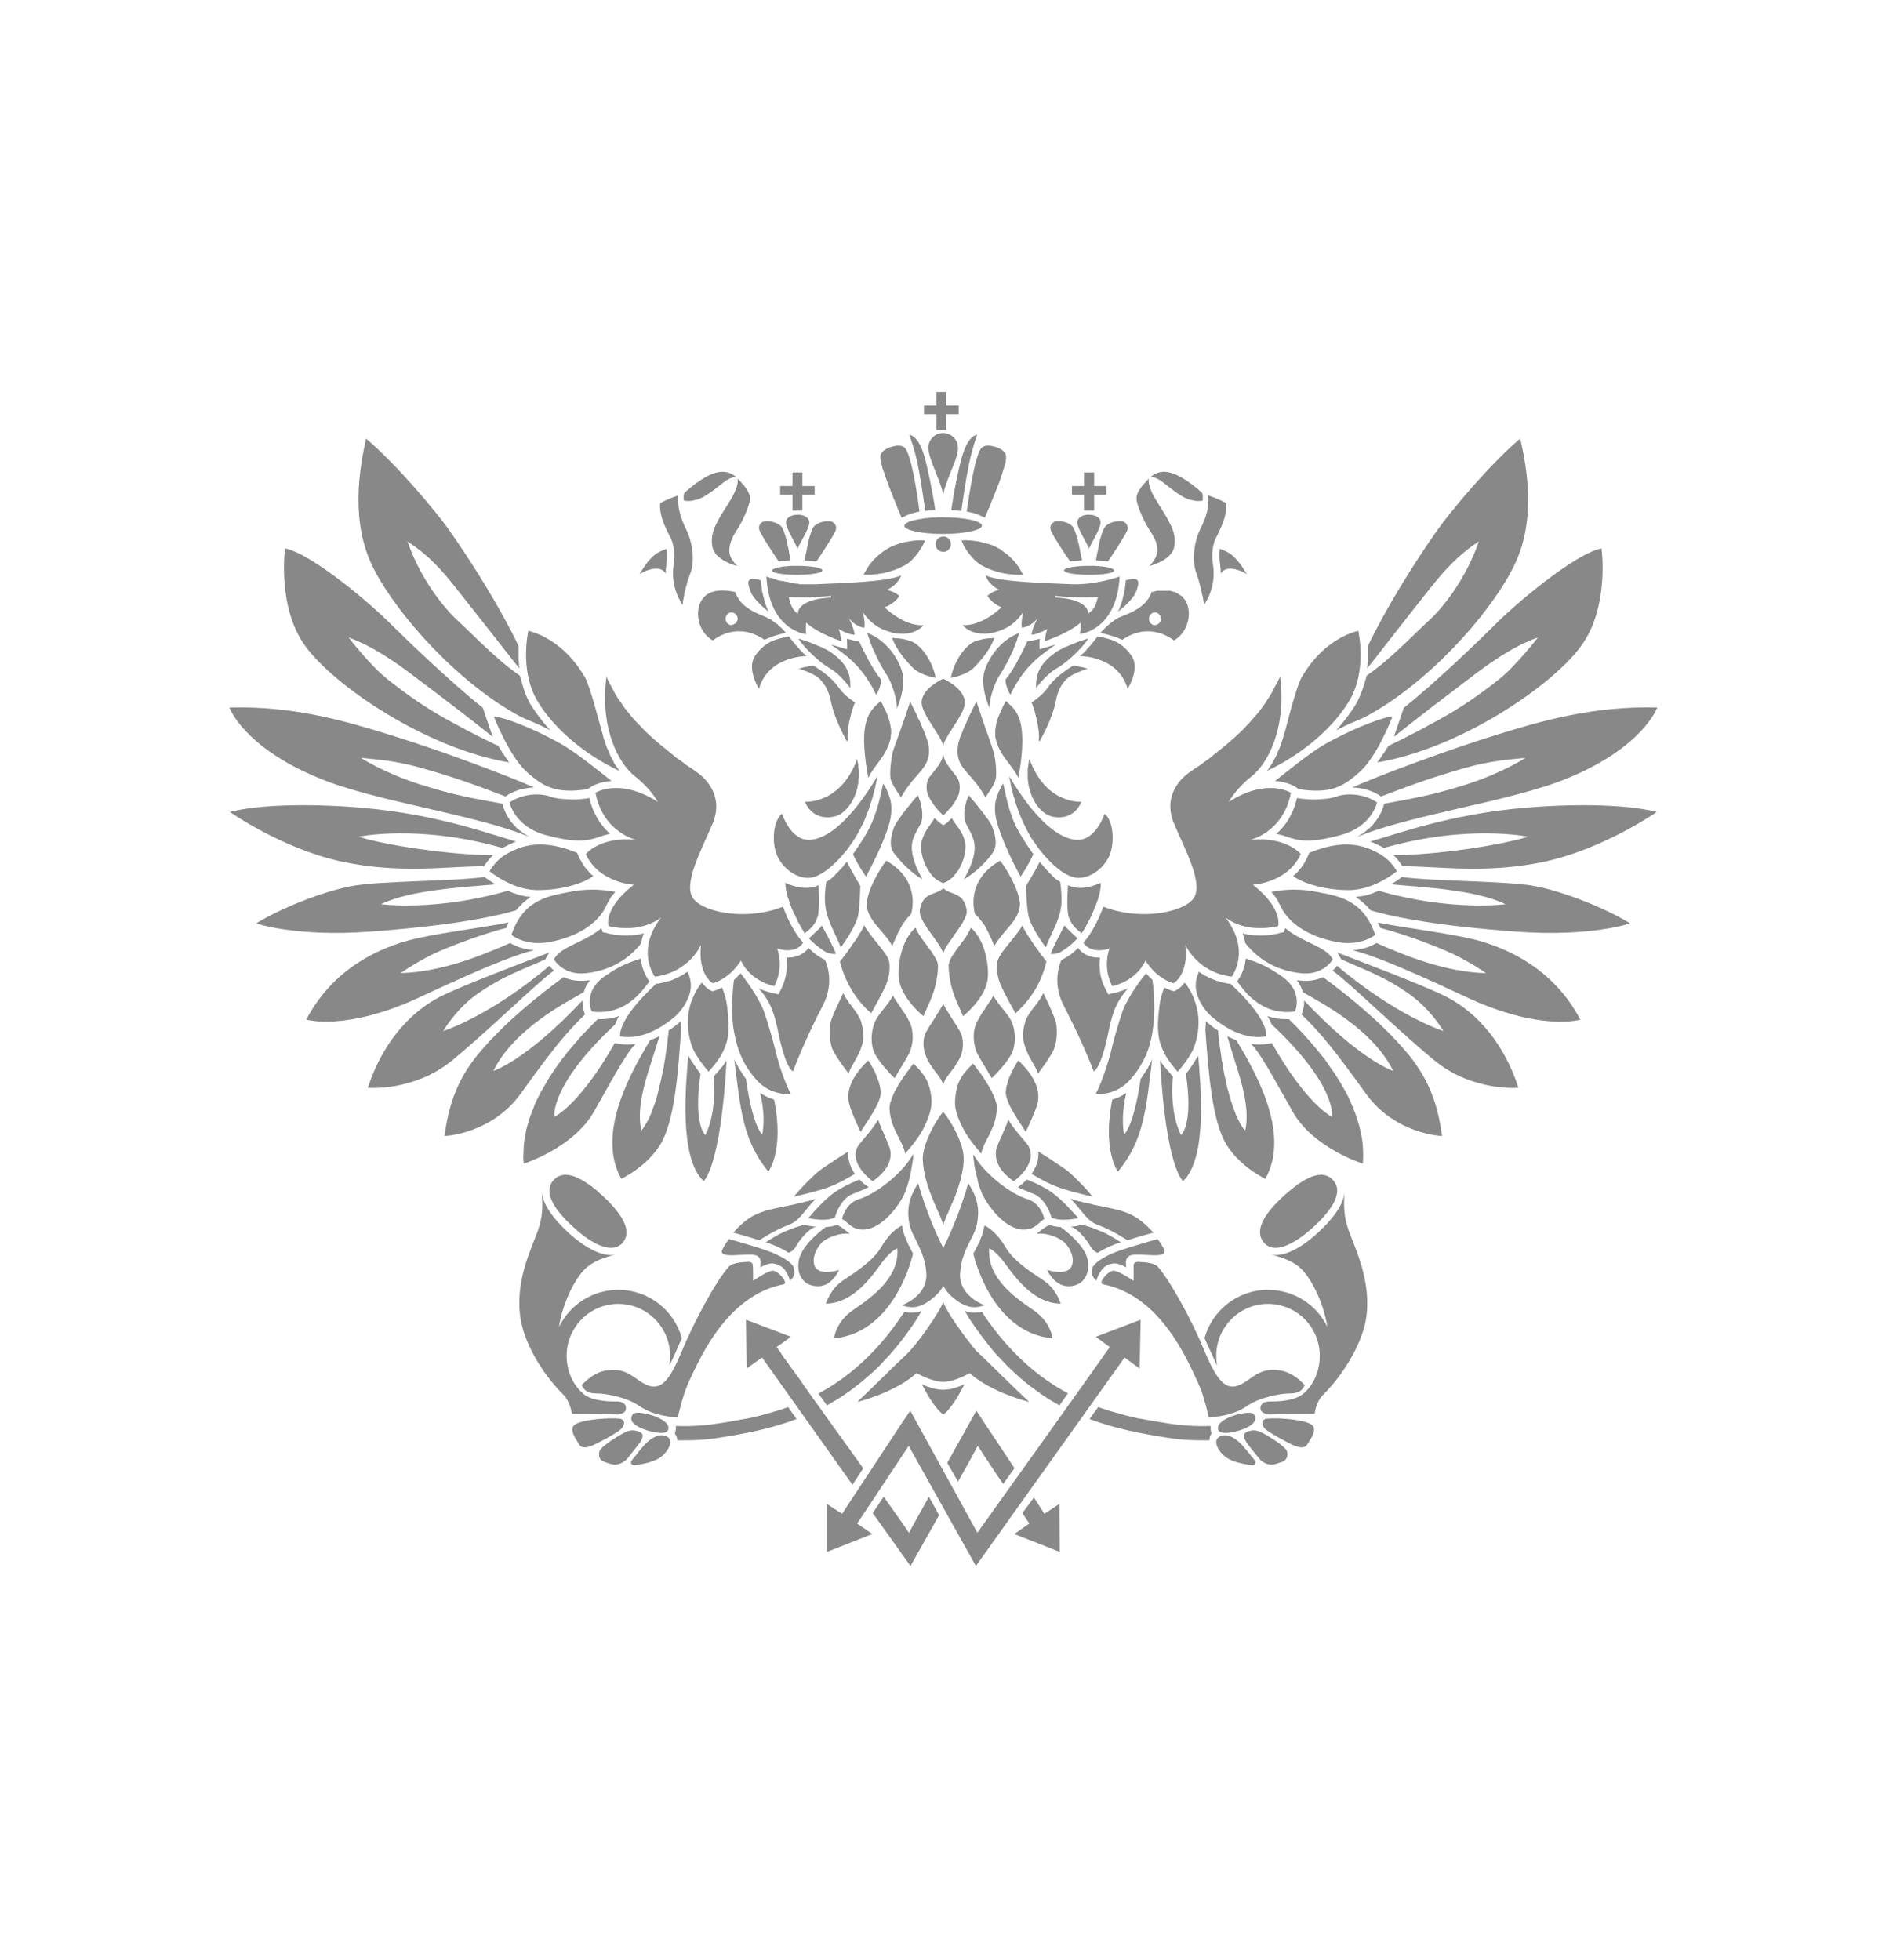 <svg width="24" height="25" viewBox="0 0 24 25" fill="none" xmlns="http://www.w3.org/2000/svg">
<path d="M7.734 8.629L7.763 8.697L7.799 8.762L7.835 8.831L7.877 8.902L7.9 8.935L7.926 8.971L7.949 9.007L7.975 9.043L8.004 9.078L8.033 9.114L8.063 9.15L8.095 9.186L8.131 9.225L8.167 9.261L8.203 9.3L8.242 9.339L8.284 9.378L8.327 9.417L8.372 9.456L8.421 9.499L8.47 9.538L8.522 9.58L8.574 9.622L8.629 9.668L8.692 9.71L8.75 9.756L8.815 9.798L8.88 9.844C9.04 9.954 9.223 10.186 9.086 10.508C8.949 10.834 8.695 11.29 8.848 11.47C9.001 11.649 9.542 11.74 9.985 11.564C9.985 11.564 10.08 11.844 10.242 12.023C10.242 12.023 10.164 12.176 9.91 12.098C9.91 12.098 10.005 12.329 9.874 12.577C9.874 12.577 9.578 12.525 9.447 12.251C9.447 12.251 9.33 12.466 9.092 12.541C9.092 12.541 8.897 12.44 8.939 12.049C8.939 12.049 8.796 12.398 8.353 12.457C8.353 12.457 8.099 12.134 8.431 11.701C8.431 11.701 8.19 11.912 7.76 11.811C7.76 11.811 7.688 11.59 8.083 11.284C8.083 11.284 7.64 11.264 7.47 10.893C7.47 10.893 7.656 10.662 8.115 10.713C8.115 10.713 7.689 10.619 7.594 10.111C7.594 10.111 7.9 9.915 8.389 10.228C8.389 10.228 8.304 10.065 8.099 9.902C7.893 9.746 7.646 9.293 7.734 8.629Z" fill="#888888"/>
<path d="M9.513 13.76L9.5 13.744L9.49 13.727L9.477 13.711L9.467 13.695L9.457 13.678L9.447 13.662L9.438 13.649L9.428 13.633L9.418 13.617L9.409 13.6L9.402 13.584L9.392 13.568L9.386 13.555L9.376 13.539L9.369 13.522L9.363 13.506C9.441 14.125 9.467 14.542 9.799 14.943C9.799 14.943 10.005 14.676 9.871 14.024C9.819 14.008 9.754 13.982 9.692 13.939C9.692 13.939 9.77 14.203 9.721 14.47C9.721 14.47 9.6 14.382 9.513 13.76Z" fill="#888888"/>
<path d="M8.933 13.694L8.93 13.691L8.927 13.685L8.924 13.678L8.917 13.675L8.914 13.669L8.907 13.662L8.904 13.656L8.898 13.649L8.894 13.643L8.888 13.633L8.878 13.62L8.868 13.604L8.855 13.587L8.845 13.571L8.835 13.555L8.822 13.539L8.813 13.522L8.803 13.509L8.793 13.493L8.79 13.483L8.787 13.477L8.78 13.47L8.777 13.464C8.748 13.822 8.653 14.767 8.973 15.064C8.973 15.064 9.188 14.904 9.266 13.526C9.22 13.604 9.139 13.685 9.099 13.731C9.099 13.731 9.152 14.168 8.995 14.477C8.995 14.476 8.838 14.356 8.933 13.694Z" fill="#888888"/>
<path d="M8.18 14.418L8.203 14.389L8.226 14.353L8.249 14.314L8.272 14.272L8.291 14.23L8.311 14.184L8.327 14.135L8.347 14.086L8.363 14.034L8.379 13.982L8.392 13.93L8.405 13.875L8.431 13.767L8.441 13.715L8.454 13.663L8.464 13.611L8.471 13.562L8.48 13.513L8.487 13.464L8.493 13.418L8.5 13.376L8.507 13.337L8.51 13.301L8.513 13.265L8.516 13.236L8.52 13.223V13.21L8.523 13.197V13.187V13.177L8.526 13.171V13.161V13.158V13.151V13.148V13.145C8.562 13.122 8.601 13.093 8.637 13.063C8.653 13.05 8.666 13.041 8.682 13.024C8.682 13.06 8.682 13.096 8.686 13.132C8.646 13.705 8.601 14.298 8.422 14.595C8.246 14.885 7.923 15.035 7.923 15.035C7.62 14.494 7.985 13.771 8.291 13.266C8.33 13.253 8.369 13.236 8.409 13.217C8.297 13.604 8.095 14.063 8.18 14.418Z" fill="#888888"/>
<path d="M7.428 12.76V12.773V12.783V12.796V12.806L7.431 12.815V12.825V12.835L7.434 12.838V12.844V12.848V12.851V12.854L7.437 12.861V12.864V12.867V12.87L7.441 12.874V12.877V12.88V12.883L7.444 12.887V12.89V12.893V12.896L7.447 12.9C7.45 12.906 7.454 12.922 7.46 12.939C7.206 13.183 7.017 13.424 6.643 13.945C6.265 14.47 5.668 14.489 5.668 14.489C5.727 14.066 5.841 13.73 6.16 13.372C6.476 13.01 6.887 12.681 7.187 12.463C7.265 12.499 7.366 12.521 7.493 12.505C7.499 12.505 7.512 12.502 7.522 12.502C7.483 12.554 7.457 12.606 7.444 12.655C7.216 12.786 6.558 13.121 6.291 13.659C6.291 13.659 6.708 13.529 7.428 12.76Z" fill="#888888"/>
<path d="M6.955 12.235L6.981 12.187C6.988 12.174 6.997 12.161 7.007 12.148C6.76 12.242 5.887 12.571 5.603 12.717C5.323 12.864 4.912 13.197 4.691 13.874C4.691 13.874 5.281 13.926 5.769 13.522C6.255 13.122 6.822 12.558 7.063 12.379C7.04 12.359 7.02 12.337 7.007 12.317C7.007 12.317 6.349 12.9 5.652 13.151C5.652 13.151 5.802 12.884 6.076 12.685C6.411 12.447 6.662 12.369 6.955 12.235Z" fill="#888888"/>
<path d="M6.457 11.834L6.46 11.828L6.464 11.818L6.467 11.808L6.47 11.802L6.473 11.792L6.477 11.782L6.48 11.779V11.775L6.483 11.772L6.486 11.766C6.197 11.827 5.477 11.912 5.154 12.01C4.831 12.108 4.252 12.345 3.906 13.004C3.906 13.004 4.414 13.16 5.369 12.711C6.327 12.261 6.627 12.166 6.809 12.118C6.662 12.108 6.558 12.059 6.506 12.027C6.125 12.196 5.617 12.398 5.109 12.411C5.109 12.411 5.359 12.235 5.62 12.124C5.907 12.004 6.219 11.896 6.457 11.834Z" fill="#888888"/>
<path d="M6.48 11.36L6.496 11.369L6.512 11.376L6.528 11.382L6.548 11.392L6.564 11.395L6.58 11.402L6.596 11.408L6.613 11.412L6.629 11.418L6.649 11.421L6.665 11.425L6.685 11.428L6.694 11.432H6.704L6.714 11.435H6.724H6.733L6.746 11.438H6.756L6.766 11.442C6.701 11.484 6.639 11.54 6.58 11.611C6.241 11.709 5.668 11.813 4.72 11.882C3.772 11.953 3.267 11.777 3.267 11.777C3.596 11.575 4.124 11.37 4.479 11.302C4.837 11.233 5.772 11.243 6.18 11.185C6.186 11.191 6.238 11.23 6.32 11.279C5.971 11.312 5.238 11.344 4.857 11.533C4.857 11.532 5.558 11.627 6.48 11.36Z" fill="#888888"/>
<path d="M6.408 10.815L6.418 10.809L6.427 10.806L6.437 10.799L6.447 10.796L6.457 10.789L6.467 10.786L6.476 10.779L6.489 10.773L6.499 10.77L6.509 10.763L6.522 10.76L6.535 10.753L6.544 10.747L6.557 10.743L6.571 10.737L6.584 10.734C6.104 10.59 5.446 10.356 4.456 10.29C3.73 10.242 3.202 10.284 2.932 10.356C2.932 10.356 3.593 10.822 4.352 10.988C5.108 11.151 5.723 11.046 6.17 11.049C6.202 11.004 6.235 10.958 6.287 10.906C5.763 10.909 4.886 10.776 4.574 10.671C4.574 10.672 5.336 10.509 6.408 10.815Z" fill="#888888"/>
<path d="M6.408 10.251V10.254V10.258L6.411 10.261V10.267L6.415 10.274V10.284L6.418 10.293L6.421 10.303L6.428 10.316L6.431 10.326L6.437 10.343L6.444 10.356L6.45 10.369L6.457 10.385L6.467 10.402L6.476 10.418L6.486 10.434L6.499 10.451L6.509 10.47L6.522 10.487L6.538 10.503L6.554 10.523L6.571 10.539L6.587 10.559L6.606 10.575L6.626 10.591L6.649 10.607L6.672 10.627L6.698 10.64L6.72 10.656L6.749 10.673L6.779 10.686C6.104 10.393 4.775 10.223 4.065 9.923C3.101 9.526 2.925 9.024 2.925 9.024C3.759 9.001 4.433 9.207 4.951 9.366C5.564 9.552 6.489 9.897 6.811 10.044C6.691 10.047 6.557 10.08 6.446 10.158C5.994 9.986 5.782 9.911 5.368 9.793C5.046 9.702 4.804 9.686 4.602 9.666C4.602 9.666 4.889 9.855 5.358 10.005C5.825 10.153 6.027 10.179 6.408 10.251Z" fill="#888888"/>
<path d="M6.356 9.515L6.359 9.519L6.362 9.525L6.365 9.532L6.369 9.535L6.372 9.542L6.375 9.548L6.378 9.555L6.385 9.561L6.388 9.568L6.391 9.574L6.398 9.584L6.401 9.59L6.411 9.607L6.424 9.62L6.433 9.636L6.443 9.649L6.446 9.659L6.453 9.665L6.456 9.672L6.462 9.678L6.466 9.685L6.472 9.691L6.476 9.698L6.479 9.704L6.482 9.708L6.485 9.714L6.489 9.718L6.492 9.724C5.427 9.545 4.254 8.74 3.892 8.239C3.531 7.74 3.635 6.994 3.635 6.994C3.987 7.066 4.749 7.724 4.945 7.922C5.143 8.118 5.743 8.701 6.157 9.027L6.283 9.398C5.932 9.115 5.511 8.799 5.247 8.6C5.045 8.447 4.743 8.236 4.446 8.131C4.446 8.131 4.72 8.49 4.945 8.666C5.202 8.871 5.462 9.047 5.677 9.164C5.87 9.268 5.968 9.33 6.356 9.515Z" fill="#888888"/>
<path d="M9.36 12.499L9.366 12.493L9.373 12.486L9.376 12.483L9.382 12.476L9.389 12.47L9.395 12.467L9.399 12.46L9.405 12.457L9.409 12.45L9.415 12.444L9.418 12.44L9.425 12.434L9.428 12.431L9.435 12.424L9.438 12.421L9.445 12.414C9.494 12.479 9.656 12.685 9.738 12.89C9.8 13.062 9.865 13.3 9.898 13.434C9.93 13.574 10.025 13.854 10.086 13.951C10.086 13.951 9.826 13.988 9.634 13.759C9.445 13.541 9.383 13.32 9.35 13.092C9.327 12.913 9.337 12.666 9.36 12.499Z" fill="#888888"/>
<path d="M8.949 12.532L8.956 12.539L8.959 12.545L8.965 12.549L8.968 12.555L8.972 12.562L8.978 12.565L8.981 12.568L8.984 12.574L8.991 12.578L8.994 12.581L8.997 12.584L9.001 12.591L9.007 12.594L9.01 12.597H9.013L9.017 12.601L9.02 12.604L9.023 12.607L9.026 12.61H9.03V12.614H9.033L9.036 12.617H9.039V12.62H9.043V12.623H9.046V12.626L9.085 12.643L9.121 12.633C9.154 12.62 9.183 12.607 9.209 12.597C9.248 12.698 9.261 12.75 9.274 12.842C9.284 12.959 9.31 13.145 9.265 13.298C9.209 13.483 9.098 13.594 9.037 13.669C9.037 13.669 8.867 13.48 8.818 13.327C8.766 13.168 8.75 12.979 8.812 12.786C8.848 12.682 8.904 12.588 8.949 12.532Z" fill="#888888"/>
<path d="M8.366 12.548L8.382 12.545H8.398L8.411 12.541L8.428 12.538L8.457 12.532L8.486 12.525L8.516 12.515L8.545 12.509L8.571 12.499L8.597 12.489L8.62 12.476L8.643 12.467L8.669 12.454L8.688 12.444L8.711 12.431L8.73 12.418L8.75 12.405L8.77 12.392C8.793 12.45 8.825 12.535 8.802 12.649C8.773 12.766 8.694 12.9 8.577 12.991C8.401 13.131 8.17 13.261 7.91 13.219C7.91 13.219 7.851 13.027 8.366 12.548Z" fill="#888888"/>
<path d="M8.171 12.226L8.174 12.242V12.258L8.178 12.271L8.181 12.288L8.184 12.301L8.187 12.314L8.191 12.33L8.194 12.343L8.2 12.356L8.204 12.366L8.207 12.379L8.213 12.392L8.217 12.402L8.223 12.412L8.226 12.422L8.23 12.432L8.236 12.441L8.239 12.451L8.243 12.458L8.249 12.464L8.252 12.474L8.256 12.48L8.259 12.484L8.262 12.49L8.265 12.497L8.269 12.5L8.272 12.503L8.275 12.507L8.278 12.51V12.514H8.282V12.517C8.22 12.589 8.002 12.963 7.546 12.901C7.546 12.901 7.422 12.644 7.725 12.442C7.93 12.301 8.031 12.275 8.171 12.226Z" fill="#888888"/>
<path d="M8.21 11.903L8.187 11.91L8.164 11.916L8.138 11.92L8.112 11.923L8.086 11.927L8.06 11.93H8.031L8.002 11.933H7.972L7.94 11.93H7.91L7.894 11.927H7.878L7.859 11.923H7.842L7.826 11.92L7.81 11.916L7.794 11.913L7.774 11.91L7.758 11.906L7.738 11.9L7.686 11.89L7.67 11.838C7.439 12.03 7.159 12.063 7.064 12.235C7.064 12.235 7.181 12.45 7.484 12.411C7.787 12.375 8.015 12.235 8.178 12.03C8.18 12.001 8.193 11.945 8.21 11.903Z" fill="#888888"/>
<path d="M7.685 11.636L7.691 11.623L7.701 11.61L7.708 11.597L7.714 11.581L7.724 11.568L7.73 11.552L7.74 11.535L7.747 11.519L7.757 11.502L7.766 11.483L7.773 11.473L7.779 11.466L7.783 11.457L7.789 11.447L7.796 11.437L7.802 11.431L7.809 11.421L7.815 11.411L7.825 11.401L7.832 11.392L7.842 11.382L7.848 11.375C7.646 11.339 7.467 11.333 7.232 11.382C6.952 11.434 6.665 11.499 6.522 11.923C6.522 11.923 6.701 12.079 7.03 12.011C7.304 11.955 7.545 11.835 7.685 11.636Z" fill="#888888"/>
<path d="M7.565 11.174L7.552 11.161L7.539 11.151L7.526 11.138L7.513 11.125L7.503 11.112L7.49 11.095L7.477 11.082L7.467 11.069L7.454 11.053L7.444 11.037L7.431 11.02L7.422 11.004L7.412 10.984L7.402 10.968L7.392 10.948L7.382 10.929L7.36 10.877C7.119 10.779 6.865 10.727 6.617 10.818C6.369 10.912 6.304 11.02 6.242 11.111C6.242 11.111 6.516 11.342 6.832 11.352C7.148 11.359 7.438 11.268 7.565 11.174Z" fill="#888888"/>
<path d="M7.64 10.675L7.646 10.671L7.656 10.668L7.662 10.665H7.672L7.678 10.662L7.688 10.658L7.695 10.655L7.705 10.652H7.715L7.724 10.648L7.734 10.645H7.74L7.75 10.641L7.76 10.638H7.77L7.779 10.635C7.675 10.54 7.568 10.397 7.515 10.178C7.405 10.204 7.138 10.204 7.024 10.162C6.906 10.116 6.678 10.113 6.499 10.234C6.499 10.234 6.558 10.543 6.962 10.651C7.343 10.753 7.483 10.727 7.64 10.675Z" fill="#888888"/>
<path d="M7.493 10.066L7.545 10.03C7.552 10.027 7.643 9.971 7.799 9.961C7.669 9.86 7.356 9.6 7.138 9.479C6.9 9.345 6.503 9.163 6.297 9.137C6.297 9.137 6.49 9.635 6.708 9.837C6.939 10.046 7.099 10.124 7.493 10.066Z" fill="#888888"/>
<path d="M7.9 9.834L7.884 9.811L7.868 9.785L7.848 9.759L7.832 9.733L7.819 9.704L7.803 9.674L7.787 9.645L7.774 9.612L7.761 9.58L7.744 9.547L7.731 9.515L7.721 9.479L7.708 9.443L7.695 9.407L7.686 9.368L7.676 9.332C7.627 9.162 7.523 8.752 7.461 8.641C7.399 8.534 7.174 8.162 6.738 8.045C6.738 8.045 6.624 8.53 6.842 8.921C7.031 9.254 7.418 9.606 7.9 9.834Z" fill="#888888"/>
<path d="M10.328 12.108L10.341 12.118L10.35 12.127L10.36 12.137L10.37 12.144L10.38 12.154L10.389 12.16L10.399 12.17L10.409 12.177L10.419 12.183L10.432 12.193L10.438 12.196L10.445 12.2L10.451 12.203L10.458 12.21L10.464 12.213L10.471 12.216L10.481 12.22L10.487 12.226L10.494 12.229L10.504 12.233L10.513 12.239L10.52 12.243C10.52 12.243 10.66 12.51 10.491 12.829C10.321 13.152 10.181 13.481 10.113 13.663C10.113 13.663 10.021 13.65 9.92 13.145C9.852 12.807 9.767 12.719 9.676 12.605C9.774 12.653 9.852 12.666 9.862 12.666L9.927 12.683L9.96 12.618C10.018 12.504 10.035 12.393 10.035 12.302C10.035 12.269 10.035 12.24 10.031 12.213C10.188 12.22 10.272 12.139 10.305 12.1C10.308 12.093 10.311 12.093 10.311 12.09L10.328 12.108Z" fill="#888888"/>
<path d="M6.613 8.251V8.258V8.268V8.278V8.287V8.297V8.307V8.324V8.343V8.363V8.386V8.405L6.623 8.526C6.362 8.196 6.053 7.799 5.76 7.431C5.558 7.18 5.388 7.03 5.196 6.906C5.359 7.372 5.646 7.744 5.848 7.926C6.05 8.112 6.343 8.424 6.63 8.617L6.656 8.708C6.678 8.796 6.711 8.884 6.756 8.969C6.828 9.086 6.913 9.2 7.017 9.314C6.936 9.272 6.838 9.226 6.743 9.187L6.652 9.148C5.867 8.734 5.085 7.868 4.773 7.268C4.457 6.665 4.587 5.969 4.668 5.594C5.027 5.897 5.545 6.493 5.766 6.816C6.043 7.213 6.395 7.78 6.613 8.239V8.251Z" fill="#888888"/>
<path d="M17.647 10.815L17.638 10.809L17.631 10.806L17.622 10.799L17.612 10.796L17.602 10.789L17.589 10.786L17.579 10.779L17.569 10.773L17.559 10.77L17.547 10.763L17.537 10.76L17.524 10.753L17.511 10.747L17.498 10.743L17.485 10.737L17.472 10.734C17.954 10.59 18.612 10.356 19.606 10.29C20.332 10.242 20.853 10.284 21.127 10.356C21.127 10.356 20.462 10.822 19.706 10.988C18.951 11.151 18.335 11.046 17.885 11.049C17.856 11.004 17.823 10.958 17.771 10.906C18.296 10.909 19.169 10.776 19.485 10.671C19.485 10.672 18.722 10.509 17.647 10.815Z" fill="#888888"/>
<path d="M17.651 10.251V10.254V10.258L17.648 10.261V10.267L17.645 10.274L17.641 10.284V10.293L17.635 10.303L17.631 10.316L17.628 10.326L17.622 10.343L17.615 10.356L17.608 10.369L17.599 10.385L17.592 10.402L17.582 10.418L17.573 10.434L17.559 10.451L17.547 10.47L17.533 10.487L17.52 10.503L17.504 10.523L17.488 10.539L17.468 10.559L17.449 10.575L17.429 10.591L17.41 10.607L17.384 10.627L17.361 10.64L17.335 10.656L17.309 10.673L17.28 10.686C17.954 10.393 19.28 10.223 19.997 9.923C20.958 9.526 21.134 9.024 21.134 9.024C20.3 9.001 19.622 9.207 19.104 9.366C18.495 9.552 17.57 9.897 17.244 10.044C17.368 10.047 17.502 10.08 17.612 10.158C18.065 9.986 18.277 9.911 18.687 9.793C19.013 9.702 19.251 9.686 19.453 9.666C19.453 9.666 19.169 9.855 18.7 10.005C18.231 10.153 18.029 10.179 17.651 10.251Z" fill="#888888"/>
<path d="M17.703 9.515V9.518L17.7 9.525L17.696 9.531L17.693 9.535L17.686 9.541L17.683 9.548L17.68 9.554L17.677 9.561L17.67 9.567L17.667 9.574L17.657 9.59L17.647 9.607L17.634 9.62L17.625 9.636L17.615 9.649L17.612 9.659L17.605 9.665L17.602 9.672L17.596 9.678L17.592 9.685L17.586 9.691L17.582 9.698L17.579 9.704L17.576 9.708L17.573 9.714L17.566 9.718L17.563 9.724C18.628 9.545 19.801 8.74 20.163 8.239C20.528 7.74 20.423 6.994 20.423 6.994C20.072 7.066 19.309 7.724 19.111 7.922C18.915 8.118 18.316 8.701 17.902 9.027L17.775 9.398C18.127 9.115 18.547 8.799 18.808 8.6C19.013 8.447 19.309 8.235 19.612 8.131C19.612 8.131 19.335 8.49 19.114 8.666C18.856 8.871 18.593 9.047 18.377 9.164C18.188 9.267 18.087 9.329 17.703 9.515Z" fill="#888888"/>
<path d="M17.445 8.251V8.267V8.287V8.306V8.323V8.342V8.362V8.385V8.404L17.436 8.525C17.693 8.195 18.003 7.798 18.296 7.43C18.501 7.179 18.67 7.029 18.859 6.905C18.699 7.371 18.413 7.743 18.211 7.925C18.009 8.111 17.715 8.423 17.429 8.616L17.403 8.707C17.377 8.795 17.344 8.883 17.299 8.968C17.23 9.085 17.142 9.199 17.041 9.313C17.123 9.271 17.217 9.225 17.315 9.186L17.403 9.147C18.188 8.733 18.97 7.867 19.282 7.267C19.605 6.664 19.471 5.968 19.387 5.593C19.028 5.896 18.514 6.492 18.292 6.815C18.015 7.212 17.663 7.779 17.445 8.238V8.251H17.445Z" fill="#888888"/>
<path d="M7.62 13.001L7.587 13.034L7.555 13.066L7.519 13.102L7.483 13.141L7.444 13.181L7.405 13.223L7.366 13.268L7.327 13.314L7.285 13.363L7.242 13.412L7.203 13.464L7.161 13.516L7.122 13.571L7.08 13.63L7.041 13.688L7.002 13.747L6.966 13.809L6.93 13.871L6.894 13.933L6.862 13.998L6.829 14.063L6.803 14.132L6.777 14.197L6.751 14.269L6.731 14.337L6.712 14.405L6.699 14.477L6.686 14.549L6.679 14.62L6.676 14.695L6.673 14.767L6.679 14.842C6.679 14.842 7.311 14.643 7.575 14.177C7.836 13.715 7.996 13.418 8.106 13.314C8.035 13.324 7.963 13.324 7.898 13.314L7.839 13.304C7.676 13.598 7.357 14.08 7.07 14.246C7.07 14.246 6.999 13.855 7.843 13.067C7.856 13.034 7.872 12.998 7.895 12.959C7.816 12.988 7.732 13.001 7.631 12.998" fill="#888888"/>
<path d="M16.325 8.629L16.292 8.697L16.256 8.762L16.22 8.831L16.178 8.902L16.155 8.935L16.133 8.971L16.107 9.007L16.081 9.043L16.054 9.078L16.025 9.114L15.992 9.15L15.96 9.186L15.927 9.225L15.892 9.261L15.855 9.3L15.816 9.339L15.774 9.378L15.732 9.417L15.686 9.456L15.637 9.499L15.589 9.538L15.537 9.58L15.484 9.622L15.429 9.668L15.37 9.71L15.309 9.756L15.244 9.798L15.178 9.844C15.015 9.954 14.836 10.186 14.973 10.508C15.11 10.834 15.364 11.29 15.211 11.47C15.058 11.649 14.514 11.74 14.07 11.564C14.07 11.564 13.976 11.844 13.816 12.023C13.816 12.023 13.895 12.176 14.149 12.098C14.149 12.098 14.054 12.329 14.184 12.577C14.184 12.577 14.481 12.525 14.608 12.251C14.608 12.251 14.725 12.466 14.963 12.541C14.963 12.541 15.162 12.44 15.116 12.049C15.116 12.049 15.259 12.398 15.706 12.457C15.706 12.457 15.96 12.134 15.627 11.701C15.627 11.701 15.865 11.912 16.299 11.811C16.299 11.811 16.367 11.59 15.976 11.284C15.976 11.284 16.419 11.264 16.588 10.893C16.588 10.893 16.399 10.662 15.94 10.713C15.94 10.713 16.367 10.619 16.462 10.111C16.462 10.111 16.155 9.915 15.67 10.228C15.67 10.228 15.754 10.065 15.96 9.902C16.162 9.746 16.409 9.293 16.325 8.629Z" fill="#888888"/>
<path d="M14.546 13.76L14.559 13.744L14.569 13.727L14.579 13.711L14.592 13.695L14.602 13.678L14.611 13.662L14.621 13.649L14.631 13.633L14.64 13.617L14.647 13.6L14.657 13.584L14.664 13.568L14.673 13.555L14.68 13.539L14.686 13.522L14.693 13.506C14.618 14.125 14.591 14.542 14.256 14.943C14.256 14.943 14.054 14.676 14.184 14.024C14.243 14.008 14.302 13.982 14.364 13.939C14.364 13.939 14.289 14.203 14.334 14.47C14.334 14.47 14.455 14.382 14.546 13.76Z" fill="#888888"/>
<path d="M15.123 13.694L15.13 13.691L15.133 13.685L15.136 13.678L15.139 13.675L15.146 13.669L15.149 13.662L15.156 13.656L15.159 13.649L15.166 13.643L15.169 13.633L15.182 13.62L15.191 13.604L15.201 13.587L15.214 13.571L15.224 13.555L15.234 13.539L15.243 13.522L15.253 13.509L15.263 13.493L15.27 13.483L15.273 13.477L15.276 13.47L15.28 13.464C15.309 13.822 15.403 14.767 15.087 15.064C15.087 15.064 14.869 14.904 14.794 13.526C14.84 13.604 14.921 13.685 14.957 13.731C14.957 13.731 14.905 14.168 15.061 14.477C15.061 14.476 15.221 14.356 15.123 13.694Z" fill="#888888"/>
<path d="M15.879 14.418L15.852 14.389L15.83 14.353L15.807 14.314L15.787 14.272L15.765 14.23L15.748 14.184L15.729 14.135L15.713 14.086L15.696 14.034L15.68 13.982L15.667 13.93L15.65 13.875L15.628 13.767L15.615 13.715L15.605 13.663L15.595 13.611L15.589 13.562L15.579 13.513L15.573 13.464L15.566 13.418L15.56 13.376L15.553 13.337L15.55 13.301L15.546 13.265L15.543 13.236L15.54 13.223V13.21L15.537 13.197V13.187V13.177L15.534 13.171V13.161V13.158V13.151V13.148V13.145C15.494 13.122 15.459 13.093 15.423 13.063C15.406 13.05 15.39 13.041 15.377 13.024C15.377 13.06 15.377 13.096 15.371 13.132C15.413 13.705 15.459 14.298 15.638 14.595C15.814 14.885 16.136 15.035 16.136 15.035C16.439 14.494 16.075 13.771 15.765 13.266C15.726 13.253 15.69 13.236 15.651 13.217C15.758 13.604 15.96 14.063 15.879 14.418Z" fill="#888888"/>
<path d="M16.631 12.76V12.767V12.773V12.783V12.796V12.806L16.628 12.815V12.825V12.828V12.835L16.625 12.838V12.844V12.848V12.851L16.621 12.854V12.861V12.864V12.867L16.618 12.87V12.874V12.877V12.88L16.614 12.883V12.887V12.89V12.893V12.896L16.611 12.9C16.608 12.906 16.605 12.922 16.598 12.939C16.852 13.183 17.041 13.424 17.416 13.945C17.791 14.47 18.39 14.489 18.39 14.489C18.332 14.066 18.214 13.73 17.895 13.372C17.579 13.01 17.169 12.681 16.872 12.463C16.794 12.499 16.693 12.521 16.566 12.505C16.553 12.505 16.546 12.502 16.537 12.502C16.576 12.554 16.602 12.606 16.615 12.655C16.84 12.786 17.501 13.121 17.768 13.659C17.768 13.659 17.351 13.529 16.631 12.76Z" fill="#888888"/>
<path d="M17.103 12.235L17.077 12.187C17.071 12.174 17.061 12.161 17.051 12.148C17.296 12.242 18.169 12.571 18.452 12.717C18.736 12.864 19.143 13.197 19.364 13.874C19.364 13.874 18.775 13.926 18.289 13.522C17.804 13.122 17.237 12.558 16.993 12.379C17.019 12.359 17.038 12.337 17.051 12.317C17.051 12.317 17.709 12.9 18.407 13.151C18.407 13.151 18.257 12.884 17.98 12.685C17.647 12.447 17.396 12.369 17.103 12.235Z" fill="#888888"/>
<path d="M17.602 11.835L17.599 11.828L17.595 11.819L17.592 11.809L17.585 11.802L17.582 11.793L17.579 11.783L17.576 11.776L17.572 11.767C17.859 11.828 18.582 11.913 18.905 12.011C19.224 12.109 19.807 12.347 20.153 13.005C20.153 13.005 19.644 13.161 18.687 12.712C17.732 12.262 17.432 12.167 17.25 12.119C17.396 12.109 17.501 12.06 17.553 12.027C17.934 12.197 18.442 12.399 18.951 12.412C18.951 12.412 18.7 12.236 18.436 12.125C18.152 12.004 17.84 11.897 17.602 11.835Z" fill="#888888"/>
<path d="M17.579 11.36L17.563 11.369L17.547 11.376L17.527 11.382L17.511 11.392L17.495 11.395L17.478 11.402L17.462 11.408L17.446 11.412L17.43 11.418L17.41 11.421L17.394 11.425L17.374 11.428L17.355 11.432L17.345 11.435H17.335H17.322L17.312 11.438H17.303L17.29 11.442C17.355 11.484 17.42 11.54 17.479 11.611C17.814 11.709 18.388 11.813 19.335 11.882C20.283 11.953 20.788 11.777 20.788 11.777C20.459 11.575 19.932 11.37 19.576 11.302C19.222 11.233 18.286 11.243 17.876 11.185C17.869 11.191 17.824 11.23 17.739 11.279C18.084 11.312 18.821 11.344 19.199 11.533C19.198 11.532 18.501 11.627 17.579 11.36Z" fill="#888888"/>
<path d="M14.696 12.499L14.686 12.486L14.68 12.483L14.673 12.476L14.667 12.47L14.664 12.467L14.657 12.46L14.654 12.457L14.647 12.45L14.644 12.444L14.637 12.44L14.634 12.434L14.628 12.431L14.624 12.424L14.618 12.421L14.615 12.414C14.562 12.479 14.4 12.685 14.318 12.89C14.259 13.062 14.191 13.3 14.162 13.434C14.126 13.574 14.031 13.854 13.973 13.951C13.973 13.951 14.23 13.988 14.422 13.759C14.611 13.541 14.68 13.32 14.706 13.092C14.729 12.913 14.722 12.666 14.696 12.499Z" fill="#888888"/>
<path d="M15.107 12.532L15.103 12.539L15.097 12.545L15.094 12.549L15.09 12.555L15.084 12.562L15.081 12.565L15.077 12.568L15.071 12.574L15.068 12.578L15.064 12.581L15.061 12.584L15.054 12.591L15.051 12.594L15.048 12.597H15.045L15.041 12.601L15.038 12.604L15.035 12.607L15.032 12.61H15.028L15.025 12.614H15.022L15.019 12.617L15.016 12.62H15.012V12.623H15.009H15.006V12.626L14.973 12.643L14.934 12.633C14.905 12.62 14.875 12.607 14.846 12.597C14.81 12.698 14.794 12.75 14.784 12.842C14.771 12.959 14.748 13.145 14.794 13.298C14.849 13.483 14.957 13.594 15.018 13.669C15.018 13.669 15.191 13.48 15.237 13.327C15.289 13.168 15.308 12.979 15.243 12.786C15.211 12.682 15.155 12.588 15.107 12.532Z" fill="#888888"/>
<path d="M15.693 12.548L15.677 12.545H15.66L15.644 12.541L15.628 12.538L15.598 12.532L15.569 12.525L15.54 12.515L15.514 12.509L15.488 12.499L15.462 12.489L15.436 12.476L15.413 12.467L15.39 12.454L15.367 12.444L15.348 12.431L15.325 12.418L15.305 12.405L15.289 12.392C15.267 12.45 15.231 12.535 15.257 12.649C15.283 12.766 15.364 12.9 15.481 12.991C15.654 13.131 15.888 13.261 16.146 13.219C16.146 13.219 16.207 13.027 15.693 12.548Z" fill="#888888"/>
<path d="M15.888 12.226L15.885 12.242L15.882 12.258L15.879 12.271V12.288L15.875 12.301L15.872 12.314L15.865 12.33L15.862 12.343L15.859 12.356L15.855 12.366L15.849 12.379L15.846 12.392L15.842 12.402L15.836 12.412L15.833 12.422L15.826 12.432L15.823 12.441L15.82 12.451L15.813 12.458L15.81 12.464L15.806 12.474L15.803 12.48L15.797 12.484L15.793 12.49L15.79 12.497L15.787 12.5V12.503L15.784 12.507L15.78 12.51V12.514H15.777V12.517C15.836 12.589 16.058 12.963 16.514 12.901C16.514 12.901 16.634 12.644 16.331 12.442C16.126 12.301 16.028 12.275 15.888 12.226Z" fill="#888888"/>
<path d="M15.846 11.903L15.869 11.91L15.895 11.916L15.921 11.92L15.947 11.923L15.973 11.927L15.999 11.93H16.028L16.058 11.933H16.087L16.119 11.93H16.149L16.181 11.927L16.198 11.923H16.217L16.233 11.92L16.25 11.916L16.266 11.913L16.286 11.91L16.302 11.906L16.318 11.9L16.37 11.89L16.39 11.838C16.621 12.03 16.901 12.063 16.996 12.235C16.996 12.235 16.878 12.45 16.575 12.411C16.273 12.375 16.044 12.235 15.882 12.03C15.875 12.001 15.862 11.945 15.846 11.903Z" fill="#888888"/>
<path d="M16.374 11.636L16.37 11.63L16.367 11.623L16.357 11.61L16.351 11.597L16.344 11.581L16.335 11.568L16.328 11.552L16.319 11.535L16.309 11.519L16.302 11.502L16.293 11.483L16.286 11.473L16.279 11.466L16.276 11.457L16.27 11.447L16.263 11.437L16.256 11.431L16.25 11.421L16.244 11.411L16.234 11.401L16.227 11.392L16.218 11.382L16.211 11.375C16.41 11.339 16.592 11.333 16.826 11.382C17.107 11.434 17.393 11.499 17.537 11.923C17.537 11.923 17.354 12.079 17.029 12.011C16.755 11.955 16.511 11.835 16.374 11.636Z" fill="#888888"/>
<path d="M16.491 11.174L16.504 11.161L16.517 11.151L16.53 11.138L16.543 11.125L16.556 11.112L16.569 11.095L16.579 11.082L16.592 11.069L16.602 11.053L16.615 11.037L16.625 11.02L16.635 11.004L16.645 10.984L16.654 10.968L16.664 10.948L16.674 10.929L16.696 10.877C16.941 10.779 17.192 10.727 17.439 10.818C17.687 10.912 17.752 11.02 17.814 11.111C17.814 11.111 17.54 11.342 17.227 11.352C16.911 11.359 16.618 11.268 16.491 11.174Z" fill="#888888"/>
<path d="M16.419 10.675L16.403 10.668L16.394 10.665H16.387L16.377 10.662L16.371 10.658L16.361 10.655L16.351 10.652H16.341L16.335 10.648L16.325 10.645H16.316L16.306 10.641L16.296 10.638H16.286L16.276 10.635C16.387 10.54 16.488 10.397 16.54 10.178C16.658 10.204 16.918 10.204 17.036 10.162C17.153 10.116 17.381 10.113 17.56 10.234C17.56 10.234 17.501 10.543 17.094 10.651C16.716 10.753 16.573 10.727 16.419 10.675Z" fill="#888888"/>
<path d="M16.563 10.066L16.511 10.03C16.504 10.027 16.413 9.971 16.26 9.961C16.39 9.86 16.7 9.6 16.918 9.479C17.159 9.345 17.556 9.163 17.758 9.137C17.758 9.137 17.569 9.635 17.348 9.837C17.12 10.046 16.96 10.124 16.563 10.066Z" fill="#888888"/>
<path d="M16.155 9.834L16.175 9.811L16.191 9.785L16.207 9.759L16.224 9.733L16.24 9.704L16.256 9.674L16.273 9.645L16.286 9.612L16.299 9.58L16.315 9.547L16.328 9.515L16.341 9.479L16.351 9.443L16.363 9.407L16.373 9.368L16.386 9.332C16.429 9.162 16.536 8.752 16.598 8.641C16.66 8.534 16.885 8.162 17.321 8.045C17.321 8.045 17.436 8.53 17.217 8.921C17.025 9.254 16.637 9.606 16.155 9.834Z" fill="#888888"/>
<path d="M13.732 12.108L13.719 12.118L13.709 12.127L13.699 12.137L13.689 12.144L13.68 12.154L13.67 12.16L13.66 12.17L13.65 12.177L13.637 12.183L13.624 12.193L13.621 12.196L13.614 12.2L13.608 12.203L13.601 12.21L13.592 12.213L13.585 12.216L13.579 12.22L13.572 12.226L13.562 12.229L13.556 12.233L13.546 12.239L13.536 12.243C13.536 12.243 13.4 12.51 13.566 12.829C13.735 13.152 13.878 13.481 13.947 13.663C13.947 13.663 14.038 13.65 14.139 13.145C14.207 12.807 14.295 12.719 14.383 12.605C14.282 12.653 14.204 12.666 14.198 12.666L14.133 12.683L14.1 12.618C14.038 12.504 14.022 12.393 14.022 12.302C14.022 12.269 14.025 12.24 14.028 12.213C13.872 12.22 13.784 12.139 13.755 12.1C13.751 12.093 13.751 12.093 13.745 12.09L13.732 12.108Z" fill="#888888"/>
<path d="M16.439 13.001L16.471 13.034L16.504 13.066L16.54 13.102L16.576 13.141L16.615 13.181L16.65 13.223L16.693 13.268L16.732 13.314L16.774 13.363L16.814 13.412L16.856 13.464L16.898 13.516L16.937 13.571L16.976 13.63L17.019 13.688L17.055 13.747L17.094 13.809L17.129 13.871L17.165 13.933L17.198 13.998L17.227 14.063L17.256 14.132L17.282 14.197L17.305 14.269L17.328 14.337L17.344 14.405L17.36 14.477L17.373 14.549L17.38 14.62L17.383 14.695V14.767L17.38 14.842C17.38 14.842 16.744 14.643 16.484 14.177C16.223 13.715 16.064 13.418 15.953 13.314C16.021 13.324 16.093 13.324 16.162 13.314L16.22 13.304C16.383 13.598 16.699 14.08 16.986 14.246C16.986 14.246 17.061 13.855 16.217 13.067C16.204 13.034 16.188 12.998 16.162 12.959C16.24 12.988 16.328 13.001 16.429 12.998" fill="#888888"/>
<path d="M11.533 6.707V6.7L11.536 6.694L11.539 6.69L11.542 6.684L11.549 6.681L11.555 6.674L11.562 6.671L11.572 6.664L11.582 6.661L11.591 6.654L11.604 6.651L11.617 6.647L11.63 6.641L11.646 6.638L11.663 6.634L11.679 6.631L11.695 6.628L11.711 6.624L11.731 6.621L11.751 6.618L11.77 6.614L11.793 6.611L11.812 6.608H11.835L11.858 6.604L11.881 6.601H11.903H11.929L11.952 6.598H11.978H12.001H12.027C12.301 6.598 12.522 6.646 12.522 6.705C12.522 6.761 12.301 6.81 12.027 6.81C11.754 6.811 11.533 6.762 11.533 6.707Z" fill="#888888"/>
<path d="M9.848 7.277V7.274L9.851 7.27V7.267L9.854 7.264L9.858 7.261L9.864 7.257H9.867L9.874 7.254L9.88 7.25L9.887 7.247H9.893L9.903 7.244L9.913 7.24L9.92 7.237H9.933L9.942 7.233H9.952L9.965 7.23L9.978 7.227H9.988L10.001 7.224H10.017H10.03L10.043 7.22H10.059H10.072L10.089 7.217H10.105H10.121H10.134H10.154H10.17C10.343 7.217 10.489 7.243 10.489 7.275C10.489 7.308 10.343 7.331 10.17 7.331C9.991 7.332 9.848 7.31 9.848 7.277Z" fill="#888888"/>
<path d="M12.126 6.936V6.942V6.949V6.952V6.959L12.123 6.962V6.968L12.119 6.972V6.978L12.116 6.982V6.985L12.113 6.989L12.11 6.995L12.106 6.998L12.103 7.002L12.1 7.005L12.097 7.009L12.093 7.012L12.09 7.015L12.087 7.019L12.083 7.022L12.08 7.025H12.077L12.07 7.028L12.067 7.032H12.064L12.057 7.035H12.054H12.047L12.044 7.038H12.038H12.034H12.028C11.976 7.038 11.93 6.996 11.93 6.937C11.93 6.888 11.976 6.843 12.028 6.843C12.083 6.841 12.126 6.887 12.126 6.936Z" fill="#888888"/>
<path d="M11.497 6.603L11.481 6.564L11.468 6.528L11.451 6.495L11.438 6.46L11.425 6.427L11.412 6.391L11.396 6.359L11.386 6.329L11.373 6.297L11.36 6.267L11.351 6.238L11.338 6.209L11.328 6.179L11.318 6.153L11.308 6.127L11.299 6.101L11.289 6.075L11.282 6.052L11.276 6.029L11.266 6.006L11.259 5.987L11.253 5.967L11.25 5.948L11.243 5.928L11.24 5.912L11.237 5.896L11.233 5.879L11.23 5.866L11.227 5.853V5.84V5.83V5.821C11.23 5.762 11.299 5.719 11.364 5.7C11.432 5.68 11.488 5.674 11.533 5.706C11.618 5.775 11.699 6.302 11.725 6.524C11.643 6.541 11.595 6.554 11.497 6.603Z" fill="#888888"/>
<path d="M11.8 6.517L11.807 6.514H11.813H11.823H11.829L11.846 6.511H11.862H11.878H11.894L11.927 6.507C11.898 6.296 11.826 5.947 11.784 5.807C11.741 5.667 11.686 5.569 11.595 5.543C11.595 5.543 11.666 5.735 11.706 5.934C11.745 6.133 11.771 6.329 11.8 6.517Z" fill="#888888"/>
<path d="M11.275 7.222L11.295 7.218L11.311 7.212L11.327 7.205L11.344 7.199L11.36 7.192L11.379 7.182L11.396 7.176L11.412 7.166L11.428 7.156L11.441 7.146L11.458 7.136L11.474 7.126L11.487 7.117L11.503 7.107L11.516 7.097L11.529 7.084L11.542 7.074L11.552 7.065L11.565 7.055L11.575 7.048L11.585 7.039L11.594 7.029L11.604 7.022L11.614 7.013L11.62 7.006L11.627 7.003L11.63 6.996L11.637 6.99L11.64 6.987H11.643V6.983C11.351 7.026 11.275 7.222 11.275 7.222Z" fill="#888888"/>
<path d="M11.549 7.205L11.523 7.218L11.5 7.228L11.477 7.241L11.451 7.251L11.428 7.261L11.405 7.271L11.38 7.277L11.357 7.287L11.334 7.294L11.311 7.297L11.289 7.303L11.266 7.31L11.246 7.313L11.223 7.316L11.204 7.32L11.184 7.323H11.165L11.149 7.327H11.132L11.116 7.33H11.1H11.083H11.07H11.06H11.047H11.038H11.031H11.025H11.018H11.015H11.012C11.067 7.229 11.119 7.135 11.276 7.024C11.435 6.91 11.693 6.88 11.794 6.894C11.77 6.971 11.666 7.134 11.549 7.205Z" fill="#888888"/>
<path d="M11.493 7.338C11.304 7.426 10.718 7.436 10.402 7.452H10.377H10.344H10.32H10.287H10.255H10.23H10.198L10.173 7.444H10.141L10.116 7.436H10.092L10.067 7.428L10.043 7.42H10.018L9.994 7.412H9.969L9.945 7.404H9.929L9.904 7.395L9.888 7.387H9.872L9.856 7.379L9.84 7.371H9.831H9.815L9.807 7.363H9.799L9.782 7.355H9.774C9.81 8.046 10.28 8.088 10.28 8.088C10.273 8.033 10.28 7.941 10.28 7.941C10.426 8.078 10.727 8.178 10.727 8.178C10.724 8.093 10.695 8.023 10.695 8.023C10.822 8.098 10.899 8.096 10.899 8.096C10.886 7.998 10.825 7.884 10.825 7.884C10.913 7.998 11.021 8.007 11.021 8.007C11.04 7.951 11.004 7.811 11.004 7.811C11.05 7.866 11.135 8.013 11.395 8.072C11.662 8.127 11.778 7.974 11.778 7.974C11.524 7.99 11.281 7.746 11.281 7.746C11.418 7.694 11.469 7.6 11.469 7.6C11.387 7.531 11.306 7.526 11.306 7.526C11.456 7.457 11.493 7.338 11.493 7.338ZM10.597 7.599V7.623C10.597 7.623 10.19 7.625 10.173 7.827C10.108 7.784 10.076 7.706 10.059 7.615C10.059 7.615 10.35 7.631 10.597 7.599Z" fill="#888888"/>
<path d="M9.702 7.401L9.705 7.43L9.708 7.457L9.712 7.486L9.715 7.512L9.718 7.541L9.725 7.567L9.731 7.593L9.738 7.619L9.744 7.645L9.751 7.671L9.757 7.694L9.767 7.717L9.774 7.74L9.783 7.763L9.793 7.783L9.803 7.802C9.803 7.802 9.617 7.665 9.572 7.545C9.526 7.424 9.513 7.345 9.702 7.401Z" fill="#888888"/>
<path d="M9.155 7.534C9.075 7.543 9.001 7.576 8.952 7.648C8.857 7.788 8.892 8.055 9.09 8.169C9.09 8.169 9.388 7.91 9.75 8.161C9.75 8.161 9.83 8.114 10.018 8.072V8.064H10.01V8.056L10.002 8.047L9.994 8.039H9.986V8.031L9.978 8.023L9.97 8.015L9.962 8.007L9.954 7.999L9.946 7.991H9.937L9.929 7.974H9.921L9.913 7.958H9.905L9.897 7.95L9.881 7.942L9.873 7.934L9.864 7.926L9.848 7.918L9.84 7.91L9.832 7.901L9.816 7.893H9.807L9.791 7.885L9.783 7.877C9.672 7.829 9.444 7.76 9.376 7.551C9.323 7.538 9.236 7.525 9.155 7.534ZM9.327 7.811C9.369 7.811 9.408 7.85 9.408 7.893V7.901V7.909H9.4V7.917V7.925H9.392V7.933V7.941H9.384V7.949H9.376V7.957H9.368H9.36V7.965H9.351H9.343L9.335 7.973H9.327C9.284 7.973 9.253 7.934 9.253 7.892C9.253 7.85 9.284 7.811 9.327 7.811Z" fill="#888888"/>
<path d="M10.06 8.117L10.063 8.121L10.067 8.124V8.127H10.07L10.073 8.134L10.076 8.137L10.083 8.144L10.086 8.153L10.093 8.16L10.099 8.166L10.106 8.176L10.112 8.186L10.122 8.193L10.129 8.202L10.138 8.212L10.145 8.225L10.155 8.235L10.174 8.254L10.191 8.274L10.21 8.297L10.22 8.307L10.23 8.316L10.239 8.326L10.249 8.336L10.259 8.342L10.268 8.352L10.278 8.359L10.288 8.368C10.288 8.368 9.799 8.362 9.679 8.785C9.679 8.785 9.513 8.525 9.633 8.359C9.764 8.179 9.887 8.153 10.06 8.117Z" fill="#888888"/>
<path d="M10.594 8.219L10.598 8.222H10.601H10.604L10.607 8.225H10.611H10.614H10.617L10.624 8.229L10.63 8.232H10.637L10.646 8.235L10.653 8.239H10.663L10.669 8.242L10.679 8.245L10.695 8.249L10.712 8.255L10.731 8.258L10.738 8.262L10.748 8.265L10.754 8.268H10.764L10.77 8.272L10.777 8.275H10.783L10.79 8.278H10.796L10.803 8.282C10.803 8.282 10.803 8.191 10.8 8.148C10.848 8.158 10.904 8.175 10.956 8.181C10.956 8.181 11.112 8.526 11.236 8.666C11.236 8.666 11.243 8.748 11.174 8.862C11.174 8.862 11.083 8.66 10.927 8.49C10.838 8.398 10.78 8.349 10.594 8.219Z" fill="#888888"/>
<path d="M10.181 8.146H10.184L10.191 8.15H10.2L10.207 8.153L10.217 8.156L10.226 8.16L10.239 8.163L10.249 8.166L10.262 8.173L10.275 8.176L10.288 8.179L10.305 8.186L10.318 8.189L10.334 8.196L10.347 8.202L10.363 8.209L10.396 8.222L10.428 8.235L10.461 8.248L10.49 8.261L10.506 8.271L10.523 8.277L10.536 8.284L10.552 8.293L10.565 8.3L10.578 8.307L10.591 8.316L10.601 8.323C10.754 8.433 10.858 8.557 10.842 8.775C10.842 8.775 10.721 8.603 10.584 8.525C10.477 8.466 10.282 8.296 10.181 8.146Z" fill="#888888"/>
<path d="M10.184 6.563H10.187H10.194L10.197 6.567H10.204H10.207H10.213L10.22 6.57H10.226H10.23L10.236 6.574H10.243L10.246 6.577H10.252L10.259 6.58L10.265 6.584L10.269 6.587L10.275 6.59L10.278 6.594L10.285 6.597L10.288 6.6L10.295 6.604L10.298 6.607L10.301 6.611L10.305 6.617L10.308 6.621L10.311 6.627L10.314 6.63V6.634V6.637L10.318 6.64V6.643V6.647V6.65L10.321 6.654V6.657V6.66V6.664C10.321 6.739 10.204 6.918 10.171 6.996C10.138 6.918 10.024 6.739 10.024 6.664C10.024 6.589 10.112 6.566 10.158 6.566H10.184V6.563Z" fill="#888888"/>
<path d="M10.083 7.147L10.08 7.134L10.076 7.124V7.111L10.073 7.098L10.07 7.085L10.067 7.072L10.063 7.056V7.043L10.06 7.026L10.057 7.01L10.05 6.978L10.041 6.945L10.034 6.909L10.028 6.877L10.021 6.86L10.018 6.844L10.015 6.831L10.008 6.814L10.005 6.801L9.999 6.788L9.995 6.775L9.989 6.762L9.982 6.749L9.979 6.74L9.973 6.73L9.966 6.72L9.96 6.713L9.956 6.707C9.891 6.651 9.8 6.645 9.758 6.648C9.712 6.652 9.663 6.697 9.683 6.759C9.703 6.821 9.904 7.124 9.93 7.16C9.976 7.154 9.966 7.154 10.083 7.147Z" fill="#888888"/>
<path d="M10.259 7.147L10.262 7.134L10.265 7.124V7.111L10.268 7.098L10.272 7.085L10.275 7.072L10.278 7.056L10.281 7.043L10.285 7.026L10.288 7.01L10.294 6.978L10.301 6.945L10.307 6.909L10.317 6.877L10.321 6.86L10.324 6.844L10.331 6.831L10.334 6.814L10.34 6.801L10.343 6.788L10.35 6.775L10.353 6.762L10.36 6.749L10.363 6.74L10.369 6.73L10.376 6.72L10.382 6.713L10.386 6.707C10.451 6.651 10.539 6.645 10.584 6.648C10.63 6.652 10.675 6.697 10.659 6.759C10.64 6.821 10.438 7.124 10.412 7.16C10.366 7.154 10.373 7.154 10.259 7.147Z" fill="#888888"/>
<path d="M10.389 6.199H10.232V6.026H10.106V6.199H9.949V6.31H10.106V6.512H10.232V6.31H10.389V6.199Z" fill="#888888"/>
<path d="M8.49 7.316V7.306V7.293V7.28V7.267L8.493 7.254V7.241V7.238V7.231L8.496 7.225V7.218C8.506 7.133 8.509 7.059 8.5 7C8.385 7.042 8.307 7.072 8.154 7.322C8.154 7.322 8.402 7.169 8.49 7.316Z" fill="#888888"/>
<path d="M8.705 7.716V7.71L8.708 7.7V7.693V7.687V7.677L8.711 7.667V7.658L8.714 7.645L8.718 7.635V7.622L8.721 7.612L8.724 7.599V7.586L8.727 7.573L8.731 7.557L8.734 7.544L8.741 7.518L8.747 7.488L8.757 7.459L8.763 7.429L8.773 7.4L8.783 7.371L8.793 7.341L8.796 7.328L8.803 7.315C8.868 7.146 8.825 6.898 8.75 6.752C8.679 6.605 8.636 6.468 8.649 6.318C8.649 6.318 8.503 6.367 8.418 6.419C8.405 6.595 8.506 6.768 8.555 6.866C8.61 6.983 8.601 7.133 8.588 7.227C8.568 7.387 8.601 7.557 8.705 7.716Z" fill="#888888"/>
<path d="M8.721 6.385V6.381V6.378V6.375H8.718V6.372V6.368V6.365V6.361V6.358V6.355V6.351V6.348V6.344V6.338V6.331V6.325V6.321L8.721 6.318V6.315V6.311V6.308V6.305V6.301L8.724 6.298V6.295V6.291L8.727 6.288C8.727 6.288 8.959 6.064 9.151 6.024C9.275 5.998 9.35 6.054 9.389 6.083C9.389 6.083 9.317 6.076 9.216 6.161C9.112 6.243 8.985 6.347 8.884 6.373C8.79 6.398 8.767 6.391 8.721 6.385Z" fill="#888888"/>
<path d="M9.405 6.104L9.422 6.121L9.438 6.137L9.454 6.154L9.467 6.17L9.484 6.186L9.497 6.203L9.5 6.209L9.506 6.219L9.513 6.225L9.519 6.235L9.523 6.245L9.529 6.251L9.533 6.261L9.539 6.268L9.542 6.274L9.546 6.284L9.549 6.291L9.552 6.3L9.555 6.307L9.559 6.317L9.562 6.323V6.333L9.565 6.34V6.346V6.356V6.363C9.562 6.444 9.467 6.652 9.415 6.731C9.366 6.809 9.295 6.913 9.301 7.037C9.305 7.102 9.35 7.167 9.402 7.219C9.402 7.219 9.119 7.151 9.086 6.978C9.054 6.822 9.119 6.711 9.165 6.623C9.207 6.542 9.341 6.353 9.37 6.274C9.402 6.202 9.415 6.144 9.405 6.104Z" fill="#888888"/>
<path d="M11.06 8.072L11.07 8.108L11.083 8.147L11.096 8.183L11.109 8.219L11.122 8.254L11.139 8.29L11.155 8.326L11.171 8.359L11.187 8.392L11.203 8.427L11.22 8.46L11.236 8.489L11.255 8.522L11.272 8.551L11.288 8.58L11.308 8.607C11.392 8.74 11.444 8.962 11.438 9.037C11.438 9.037 11.565 8.753 11.5 8.554C11.451 8.398 11.311 8.17 11.06 8.072Z" fill="#888888"/>
<path d="M11.377 8.137H11.38H11.383H11.386H11.389H11.396H11.402L11.409 8.14H11.416H11.425H11.435H11.445L11.455 8.143H11.465H11.474L11.487 8.147H11.497L11.51 8.15H11.52L11.533 8.154L11.546 8.157L11.556 8.16L11.569 8.164H11.578L11.591 8.17L11.601 8.173L11.614 8.177L11.624 8.18L11.634 8.186L11.643 8.19L11.653 8.196L11.663 8.2C11.78 8.278 11.891 8.444 11.933 8.646C11.933 8.646 11.735 8.614 11.64 8.516C11.543 8.42 11.425 8.274 11.377 8.137Z" fill="#888888"/>
<path d="M10.373 8.489H10.369H10.366H10.363H10.356H10.353L10.347 8.492H10.34H10.337L10.331 8.496H10.324H10.318L10.311 8.499L10.298 8.502L10.285 8.506H10.272L10.259 8.509L10.246 8.512L10.233 8.516L10.226 8.519H10.22L10.213 8.523H10.207L10.204 8.526H10.197H10.191L10.188 8.529C10.188 8.529 10.354 8.578 10.435 8.644C10.503 8.702 10.565 8.793 10.595 8.943C10.637 9.155 10.761 9.383 10.797 9.451L10.813 9.448C10.787 9.302 10.878 9.002 10.904 8.96C10.904 8.96 10.771 8.875 10.712 8.79C10.666 8.727 10.591 8.623 10.373 8.489Z" fill="#888888"/>
<path d="M11.233 8.941L11.239 8.951L11.243 8.961L11.249 8.974L11.256 8.987L11.262 8.997L11.265 9.01L11.272 9.027L11.282 9.04L11.288 9.053L11.295 9.069L11.308 9.099L11.321 9.128L11.324 9.144L11.331 9.161L11.337 9.18L11.341 9.197L11.347 9.213L11.35 9.229L11.354 9.249L11.357 9.265L11.36 9.285L11.364 9.304V9.32V9.34V9.359L11.36 9.379V9.395L11.357 9.415L11.354 9.435L11.347 9.454C11.288 9.659 11.158 9.747 11.073 9.92C11.073 9.92 11.008 9.607 11.021 9.366C11.037 9.121 11.125 9.03 11.233 8.941Z" fill="#888888"/>
<path d="M11.607 8.948V8.952L11.61 8.955V8.958L11.614 8.962V8.965L11.617 8.968L11.62 8.971V8.978L11.623 8.984L11.63 8.994L11.636 9.007L11.643 9.024L11.653 9.04L11.659 9.056L11.669 9.076L11.679 9.092L11.689 9.112L11.695 9.134L11.705 9.154L11.715 9.173L11.728 9.196L11.747 9.242L11.764 9.284L11.773 9.307L11.783 9.327L11.793 9.346L11.799 9.369L11.806 9.389L11.812 9.405L11.819 9.425L11.825 9.441L11.829 9.457L11.835 9.471C11.868 9.617 11.835 9.712 11.77 9.799C11.705 9.888 11.594 9.985 11.49 10.168C11.49 10.168 11.373 10.011 11.356 9.93C11.343 9.845 11.366 9.65 11.392 9.568C11.418 9.487 11.52 9.219 11.607 8.948Z" fill="#888888"/>
<path d="M11.705 10.144L11.702 10.147H11.699V10.15L11.696 10.153L11.692 10.157L11.689 10.163L11.679 10.17L11.673 10.18L11.663 10.189L11.653 10.203L11.644 10.212L11.634 10.225L11.624 10.238L11.611 10.255L11.598 10.268L11.588 10.284L11.575 10.297L11.549 10.33L11.527 10.359L11.514 10.375L11.504 10.392L11.491 10.408L11.481 10.421L11.471 10.437L11.461 10.45L11.452 10.463L11.442 10.476L11.432 10.489L11.426 10.502L11.419 10.512L11.416 10.522L11.413 10.528L11.409 10.532V10.535L11.406 10.538C11.377 10.62 11.325 10.767 11.393 10.871C11.468 10.975 11.624 11.141 11.764 11.213C11.764 11.213 11.615 10.975 11.628 10.78C11.637 10.653 11.735 10.542 11.755 10.467C11.771 10.391 11.758 10.261 11.705 10.144Z" fill="#888888"/>
<path d="M11.262 9.994L11.265 9.998L11.269 10.004L11.272 10.007L11.275 10.014L11.282 10.021L11.285 10.027L11.288 10.034L11.292 10.04L11.295 10.05L11.302 10.056L11.305 10.066L11.308 10.073L11.311 10.083L11.314 10.089L11.324 10.109L11.331 10.128L11.337 10.148L11.344 10.168L11.35 10.187L11.357 10.207V10.22L11.36 10.229L11.363 10.239V10.249V10.262L11.366 10.272C11.373 10.383 11.357 10.474 11.295 10.64C11.22 10.845 11.099 11.076 11.044 11.181C11.044 11.181 10.936 11.028 10.877 10.894C10.877 10.894 11.044 10.666 11.112 10.507C11.197 10.316 11.23 10.141 11.262 9.994Z" fill="#888888"/>
<path d="M11.187 9.903V9.906L11.184 9.91V9.92V9.93L11.181 9.943L11.177 9.956L11.174 9.975L11.171 9.995L11.164 10.018L11.161 10.04L11.155 10.066L11.148 10.096L11.139 10.125L11.132 10.155L11.122 10.187L11.112 10.223L11.099 10.255L11.089 10.291L11.076 10.33L11.06 10.366L11.047 10.405L11.031 10.444L11.015 10.483L10.995 10.522L10.976 10.561L10.953 10.601L10.933 10.64L10.907 10.682L10.884 10.721L10.858 10.757L10.832 10.796L10.803 10.835C10.591 11.102 10.418 11.197 10.305 11.197C10.132 11.197 9.959 11.05 9.9 10.887C9.842 10.724 9.861 10.467 9.972 10.379C9.972 10.379 10.076 10.698 10.295 10.711C10.545 10.724 10.864 10.444 11.187 9.903Z" fill="#888888"/>
<path d="M10.93 9.682L10.933 9.692V9.701L10.936 9.711V9.721L10.943 9.74L10.946 9.763V9.786L10.949 9.809L10.952 9.832V9.858V9.881V9.907L10.949 9.933L10.946 9.959V9.985L10.939 10.011L10.936 10.037L10.93 10.063C10.904 10.167 10.838 10.304 10.718 10.383C10.611 10.448 10.363 10.464 10.265 10.226C10.265 10.226 10.721 10.261 10.93 9.682Z" fill="#888888"/>
<path d="M11.676 11.831L11.682 11.844L11.689 11.861L11.699 11.877L11.705 11.893L11.715 11.909L11.725 11.926L11.738 11.942L11.747 11.959L11.77 11.991L11.793 12.024L11.819 12.056L11.842 12.089L11.865 12.122L11.878 12.135L11.887 12.151L11.897 12.167L11.907 12.184L11.916 12.197L11.926 12.213L11.933 12.226L11.94 12.242L11.946 12.255L11.953 12.268L11.956 12.281L11.959 12.294V12.307L11.962 12.317C11.956 12.65 11.809 12.852 11.777 12.962C11.777 12.962 11.513 12.751 11.467 12.51C11.441 12.385 11.467 12.014 11.676 11.831Z" fill="#888888"/>
<path d="M11.379 12.066L11.383 12.056L11.386 12.046L11.389 12.037L11.396 12.027L11.399 12.014L11.406 12.004L11.409 11.991L11.415 11.978L11.422 11.965L11.428 11.949L11.435 11.936L11.441 11.923L11.454 11.893L11.471 11.864L11.487 11.832L11.503 11.802L11.513 11.789L11.52 11.776L11.529 11.763L11.539 11.75L11.549 11.737L11.559 11.724L11.568 11.711L11.578 11.701L11.588 11.691L11.598 11.681L11.607 11.672L11.617 11.662C11.617 11.662 11.764 11.238 11.301 10.977C11.301 10.977 11.109 11.229 11.06 11.47C11.008 11.708 11.262 11.851 11.379 12.066Z" fill="#888888"/>
<path d="M10.8 10.991L10.783 11.011L10.767 11.027L10.754 11.047L10.738 11.066L10.721 11.082L10.705 11.102L10.686 11.121L10.669 11.138L10.653 11.154L10.637 11.174L10.627 11.18L10.617 11.187L10.611 11.197L10.601 11.203L10.595 11.21L10.585 11.216L10.578 11.223L10.569 11.226L10.562 11.233L10.552 11.239L10.546 11.242L10.536 11.246C10.536 11.246 10.507 11.435 10.526 11.562C10.549 11.748 10.67 11.94 10.722 12.083C10.722 12.083 10.924 11.816 10.946 11.659C10.969 11.503 10.966 11.376 10.972 11.301C10.972 11.301 10.862 11.118 10.8 10.991Z" fill="#888888"/>
<path d="M10.262 11.904L10.255 11.894L10.249 11.884L10.242 11.871L10.236 11.861L10.226 11.845L10.22 11.832L10.21 11.815L10.2 11.799L10.19 11.78L10.18 11.763L10.171 11.744L10.161 11.721L10.151 11.701L10.142 11.678L10.129 11.659L10.119 11.636L10.099 11.59L10.08 11.542L10.063 11.493L10.057 11.47L10.047 11.447L10.04 11.421L10.034 11.398L10.031 11.375L10.024 11.349L10.021 11.326L10.017 11.304V11.281L10.014 11.258C10.014 11.258 10.245 11.382 10.438 11.29C10.438 11.29 10.461 11.597 10.425 11.698C10.396 11.783 10.356 11.832 10.262 11.904Z" fill="#888888"/>
<path d="M10.315 11.968L10.321 11.964L10.324 11.961L10.328 11.955L10.334 11.951L10.337 11.948L10.344 11.945L10.347 11.938L10.354 11.935L10.36 11.928L10.363 11.925L10.377 11.912L10.386 11.902L10.399 11.889L10.412 11.879L10.422 11.866L10.435 11.856L10.442 11.85L10.445 11.846L10.451 11.84L10.458 11.833L10.461 11.83L10.464 11.823L10.471 11.82L10.474 11.814L10.477 11.81L10.481 11.804C10.481 11.804 10.634 12.084 10.66 12.165C10.66 12.165 10.585 12.182 10.5 12.123C10.419 12.066 10.396 12.049 10.315 11.968Z" fill="#888888"/>
<path d="M11.021 11.802L11.018 11.805V11.809L11.015 11.815V11.818L11.012 11.825L11.008 11.828L11.005 11.835L11.002 11.841L10.995 11.854L10.989 11.867L10.979 11.884L10.969 11.897L10.959 11.913L10.95 11.933L10.937 11.949L10.927 11.969L10.914 11.985L10.901 12.005L10.874 12.04L10.848 12.08L10.835 12.096L10.822 12.116L10.813 12.132L10.8 12.148L10.787 12.165L10.777 12.181L10.767 12.194L10.754 12.207L10.748 12.22L10.738 12.23L10.735 12.233L10.732 12.24L10.728 12.243L10.725 12.246L10.722 12.25L10.718 12.253L10.715 12.257L10.712 12.26C10.712 12.26 10.732 12.383 10.823 12.559C10.914 12.739 11.041 12.863 11.109 12.924C11.109 12.924 11.259 12.66 11.305 12.546C11.357 12.413 11.35 12.279 11.328 12.23C11.275 12.114 11.1 11.948 11.021 11.802Z" fill="#888888"/>
<path d="M11.389 12.695L11.392 12.708L11.399 12.718L11.405 12.731L11.412 12.741L11.422 12.754L11.428 12.767L11.438 12.777L11.444 12.79L11.454 12.803L11.464 12.819L11.484 12.845L11.5 12.875L11.52 12.901L11.539 12.93L11.559 12.959L11.575 12.988L11.582 13.005L11.591 13.018L11.598 13.034L11.604 13.047L11.611 13.06L11.617 13.076L11.621 13.089L11.624 13.105L11.63 13.119V13.132C11.65 13.242 11.634 13.334 11.604 13.412C11.572 13.487 11.474 13.636 11.409 13.751C11.409 13.751 11.184 13.539 11.135 13.389C11.1 13.275 11.113 13.115 11.168 13.011C11.22 12.91 11.337 12.803 11.389 12.695Z" fill="#888888"/>
<path d="M10.754 12.666L10.76 12.679L10.767 12.692L10.773 12.702L10.78 12.715L10.786 12.728L10.793 12.738L10.809 12.76L10.825 12.786L10.842 12.809L10.861 12.832L10.877 12.855L10.894 12.878L10.91 12.901L10.926 12.923L10.933 12.933L10.939 12.946L10.946 12.956L10.952 12.969L10.959 12.979L10.965 12.988L10.969 13.001L10.975 13.011L10.978 13.021L10.982 13.034C11.017 13.161 11.03 13.246 10.969 13.399C10.91 13.532 10.845 13.611 10.822 13.692C10.822 13.692 10.639 13.457 10.607 13.36C10.578 13.259 10.568 13.099 10.604 12.998C10.643 12.894 10.708 12.76 10.754 12.666Z" fill="#888888"/>
<path d="M11.65 13.565V13.568H11.646V13.571L11.643 13.574L11.64 13.578L11.637 13.581L11.634 13.584L11.63 13.59L11.627 13.594L11.62 13.6L11.617 13.607L11.611 13.613L11.601 13.626L11.591 13.643L11.578 13.659L11.565 13.675L11.552 13.695L11.539 13.714L11.523 13.734L11.509 13.757L11.493 13.78L11.48 13.802L11.464 13.825L11.451 13.848L11.438 13.874L11.425 13.896L11.412 13.919L11.399 13.945L11.389 13.968L11.38 13.991L11.37 14.017L11.363 14.04L11.353 14.062L11.35 14.082L11.347 14.105L11.344 14.114V14.124V14.134V14.144C11.353 14.395 11.52 14.558 11.542 14.714C11.542 14.714 11.709 14.528 11.77 14.405C11.839 14.261 11.894 14.144 11.875 13.985C11.855 13.825 11.813 13.724 11.65 13.565Z" fill="#888888"/>
<path d="M11.073 13.525L11.077 13.532L11.083 13.542L11.09 13.552L11.096 13.561L11.103 13.571L11.109 13.584L11.116 13.597L11.122 13.61L11.132 13.623L11.139 13.636L11.145 13.652L11.155 13.665L11.161 13.681L11.168 13.698L11.181 13.73L11.187 13.75L11.194 13.767L11.2 13.783L11.207 13.799L11.21 13.819L11.216 13.835L11.22 13.851L11.223 13.867L11.226 13.887L11.23 13.903V13.919V13.936V13.949V13.965L11.226 13.981L11.223 13.994C11.184 14.141 11.028 14.346 10.975 14.437C10.975 14.437 10.852 14.183 10.826 14.066C10.8 13.949 10.823 13.76 11.073 13.525Z" fill="#888888"/>
<path d="M14.207 7.277V7.274L14.204 7.27V7.267L14.201 7.264L14.197 7.261L14.194 7.257H14.188L14.181 7.254L14.175 7.25L14.168 7.247H14.162L14.152 7.244L14.145 7.24L14.135 7.237H14.126L14.113 7.233H14.103L14.09 7.23L14.08 7.227H14.067L14.054 7.224H14.041H14.028L14.012 7.22H13.999H13.982L13.969 7.217H13.953H13.937H13.92H13.904H13.888C13.712 7.217 13.569 7.243 13.569 7.275C13.569 7.308 13.712 7.331 13.888 7.331C14.064 7.332 14.207 7.31 14.207 7.277Z" fill="#888888"/>
<path d="M12.031 6.296L12.034 6.283L12.037 6.267L12.041 6.251L12.044 6.234L12.05 6.218L12.057 6.202L12.064 6.182L12.07 6.162L12.077 6.143L12.083 6.123L12.099 6.084L12.115 6.042L12.132 6L12.148 5.961L12.164 5.918L12.171 5.898L12.181 5.879L12.187 5.859L12.191 5.84L12.197 5.823L12.204 5.804L12.207 5.787L12.21 5.771L12.213 5.755L12.216 5.738V5.725V5.712C12.216 5.608 12.132 5.523 12.027 5.523C11.923 5.523 11.838 5.608 11.838 5.712C11.838 5.846 12.004 6.152 12.024 6.295H12.031V6.296Z" fill="#888888"/>
<path d="M12.559 6.603L12.575 6.564L12.591 6.528L12.604 6.495L12.621 6.46L12.634 6.427L12.647 6.391L12.66 6.359L12.673 6.329L12.686 6.297L12.696 6.267L12.709 6.238L12.719 6.209L12.732 6.179L12.742 6.153L12.751 6.127L12.761 6.101L12.768 6.075L12.777 6.052L12.784 6.029L12.79 6.006L12.797 5.987L12.803 5.967L12.81 5.948L12.813 5.928L12.82 5.912L12.823 5.896L12.826 5.879V5.866L12.83 5.853V5.84V5.83V5.821C12.83 5.762 12.758 5.719 12.696 5.7C12.624 5.68 12.569 5.674 12.523 5.706C12.438 5.775 12.36 6.302 12.328 6.524C12.412 6.541 12.464 6.554 12.559 6.603Z" fill="#888888"/>
<path d="M12.259 6.517L12.249 6.514H12.243H12.233H12.227L12.21 6.511H12.194H12.178H12.162L12.145 6.507H12.132C12.158 6.296 12.23 5.947 12.273 5.807C12.318 5.667 12.37 5.569 12.461 5.543C12.461 5.543 12.393 5.735 12.354 5.934C12.315 6.133 12.285 6.329 12.259 6.517Z" fill="#888888"/>
<path d="M12.412 6.983H12.415V6.987H12.419V6.99H12.422L12.425 6.996L12.432 7.003L12.438 7.006L12.445 7.013L12.454 7.022L12.461 7.029L12.471 7.039L12.48 7.048L12.493 7.055L12.503 7.065L12.516 7.074L12.529 7.084L12.542 7.097L12.556 7.107L12.572 7.117L12.585 7.126L12.601 7.136L12.614 7.146L12.63 7.156L12.647 7.166L12.663 7.176L12.679 7.182L12.695 7.192L12.712 7.199L12.731 7.205L12.748 7.212L12.764 7.218L12.78 7.222C12.78 7.221 12.705 7.026 12.412 6.983Z" fill="#888888"/>
<path d="M12.263 6.893H12.273H12.282L12.295 6.89H12.308H12.321H12.334L12.347 6.893H12.364H12.38L12.396 6.896H12.412L12.429 6.9L12.445 6.903H12.464L12.481 6.907L12.5 6.91L12.517 6.916L12.536 6.92L12.556 6.923L12.572 6.93L12.592 6.936L12.611 6.939L12.628 6.946L12.647 6.952L12.667 6.959L12.683 6.969L12.699 6.975L12.719 6.985L12.735 6.995L12.751 7.001L12.764 7.014L12.78 7.024C12.94 7.135 12.992 7.229 13.047 7.33C13.047 7.33 12.761 7.353 12.51 7.206C12.39 7.134 12.285 6.971 12.263 6.893Z" fill="#888888"/>
<path d="M12.568 7.338C12.568 7.338 12.601 7.457 12.747 7.525C12.747 7.525 12.667 7.53 12.592 7.599C12.592 7.599 12.641 7.693 12.771 7.745C12.771 7.745 12.532 7.989 12.274 7.973C12.274 7.973 12.393 8.126 12.657 8.071C12.921 8.012 12.999 7.865 13.048 7.81C13.048 7.81 13.016 7.95 13.032 8.006C13.032 8.006 13.144 7.998 13.235 7.883C13.235 7.883 13.167 7.997 13.154 8.095C13.154 8.095 13.227 8.097 13.357 8.022C13.357 8.022 13.328 8.092 13.325 8.177C13.325 8.177 13.631 8.077 13.781 7.94V7.949V7.957V7.965V7.973V7.981V7.989V7.997V8.005V8.013V8.021V8.029V8.046L13.773 8.054V8.062V8.07V8.078V8.086C13.773 8.086 14.242 8.044 14.278 7.353C14.278 7.353 13.97 7.467 13.65 7.451C13.338 7.436 12.753 7.426 12.568 7.338ZM13.456 7.599C13.703 7.631 14.001 7.615 14.001 7.615V7.631H13.993V7.648L13.985 7.664V7.68L13.977 7.688V7.697V7.705L13.969 7.713V7.721V7.729H13.961V7.737L13.953 7.745V7.753L13.945 7.761L13.937 7.769V7.777H13.929L13.921 7.785V7.793H13.912L13.904 7.802V7.81H13.896L13.887 7.818L13.879 7.826C13.863 7.624 13.456 7.622 13.456 7.622V7.599H13.456Z" fill="#888888"/>
<path d="M14.357 7.401L14.354 7.43L14.351 7.457L14.347 7.486L14.344 7.512L14.338 7.541L14.334 7.567L14.328 7.593L14.321 7.619L14.315 7.645L14.308 7.671L14.299 7.694L14.292 7.717L14.282 7.74L14.276 7.763L14.266 7.783L14.256 7.802C14.256 7.802 14.442 7.665 14.488 7.545C14.533 7.424 14.543 7.345 14.357 7.401Z" fill="#888888"/>
<path d="M14.751 7.534L14.735 7.542H14.726H14.718L14.702 7.55H14.694H14.686C14.617 7.759 14.384 7.827 14.27 7.876C14.15 7.935 14.034 8.072 14.034 8.072C14.223 8.114 14.311 8.161 14.311 8.161C14.673 7.911 14.971 8.169 14.971 8.169C15.166 8.055 15.207 7.788 15.109 7.648L15.093 7.632L15.085 7.615L15.077 7.607L15.06 7.599L15.052 7.591L15.036 7.583L15.028 7.575L15.012 7.567L14.996 7.559L14.988 7.551H14.972L14.956 7.543H14.939L14.931 7.535H14.915H14.898H14.882H14.866H14.85H14.834H14.824H14.808H14.792H14.784H14.768H14.751V7.534ZM14.726 7.811H14.735H14.743H14.751V7.819H14.759H14.767V7.827H14.775L14.783 7.835V7.843H14.791V7.851H14.799V7.859V7.868V7.876V7.884L14.807 7.892C14.807 7.934 14.768 7.973 14.726 7.973C14.683 7.973 14.652 7.934 14.652 7.892C14.653 7.85 14.684 7.811 14.726 7.811Z" fill="#888888"/>
<path d="M13.999 8.117H13.995V8.121H13.992V8.124L13.989 8.127L13.986 8.134L13.979 8.137L13.976 8.144L13.97 8.153L13.963 8.16L13.96 8.166L13.95 8.176L13.944 8.186L13.937 8.193L13.927 8.202L13.921 8.212L13.911 8.225L13.904 8.235L13.885 8.254L13.865 8.274L13.849 8.297L13.839 8.307L13.83 8.316L13.82 8.326L13.81 8.336L13.8 8.342L13.79 8.352L13.781 8.359L13.771 8.368C13.771 8.368 14.257 8.362 14.38 8.785C14.38 8.785 14.547 8.525 14.426 8.359C14.295 8.179 14.172 8.153 13.999 8.117Z" fill="#888888"/>
<path d="M13.465 8.219H13.461V8.222H13.458H13.455H13.451V8.225H13.448H13.445H13.438L13.435 8.229L13.429 8.232H13.419L13.412 8.235L13.406 8.239H13.396L13.389 8.242L13.38 8.245L13.364 8.249L13.344 8.255L13.328 8.258L13.318 8.262L13.312 8.265L13.302 8.268H13.295L13.286 8.272L13.279 8.275H13.273L13.266 8.278H13.259L13.256 8.282C13.256 8.282 13.253 8.191 13.259 8.148C13.211 8.158 13.152 8.175 13.1 8.181C13.1 8.181 12.947 8.526 12.823 8.666C12.823 8.666 12.816 8.748 12.885 8.862C12.885 8.862 12.973 8.66 13.132 8.49C13.22 8.398 13.279 8.349 13.465 8.219Z" fill="#888888"/>
<path d="M13.878 8.146H13.872L13.865 8.15H13.859L13.849 8.153L13.839 8.156L13.829 8.16L13.819 8.163L13.806 8.166L13.793 8.173L13.78 8.176L13.767 8.179L13.754 8.186L13.738 8.189L13.725 8.196L13.709 8.202L13.692 8.209L13.66 8.222L13.627 8.235L13.598 8.248L13.565 8.261L13.549 8.271L13.536 8.277L13.52 8.284L13.507 8.293L13.494 8.3L13.481 8.307L13.468 8.316L13.458 8.323C13.305 8.433 13.2 8.557 13.213 8.775C13.213 8.775 13.337 8.603 13.474 8.525C13.582 8.466 13.777 8.296 13.878 8.146Z" fill="#888888"/>
<path d="M13.875 6.563H13.872H13.865L13.862 6.567H13.856H13.852H13.846L13.839 6.57H13.833H13.829L13.823 6.574H13.816L13.813 6.577H13.807L13.8 6.58L13.794 6.584L13.79 6.587L13.784 6.59L13.781 6.594L13.774 6.597L13.771 6.6L13.764 6.604L13.761 6.607L13.758 6.611L13.755 6.617L13.751 6.621L13.748 6.627L13.745 6.63V6.634V6.637L13.742 6.64V6.643V6.647V6.65L13.738 6.654V6.657V6.66V6.664C13.738 6.739 13.856 6.918 13.888 6.996C13.921 6.918 14.035 6.739 14.035 6.664C14.035 6.589 13.947 6.566 13.898 6.566H13.875V6.563Z" fill="#888888"/>
<path d="M13.976 7.147L13.979 7.134V7.124L13.982 7.111L13.986 7.098V7.085L13.989 7.072L13.992 7.056L13.995 7.043L13.999 7.026L14.002 7.01L14.008 6.978L14.015 6.945L14.021 6.909L14.031 6.877L14.034 6.86L14.041 6.844L14.044 6.831L14.047 6.814L14.054 6.801L14.057 6.788L14.064 6.775L14.07 6.762L14.074 6.749L14.08 6.74L14.087 6.73L14.09 6.72L14.097 6.713L14.103 6.707C14.165 6.651 14.256 6.645 14.302 6.648C14.348 6.652 14.393 6.697 14.377 6.759C14.357 6.821 14.155 7.124 14.129 7.16C14.084 7.154 14.09 7.154 13.976 7.147Z" fill="#888888"/>
<path d="M13.797 7.147V7.134L13.793 7.124L13.79 7.111L13.787 7.098V7.085L13.784 7.072L13.78 7.056L13.777 7.043L13.774 7.026L13.771 7.01L13.764 6.978L13.758 6.945L13.748 6.909L13.741 6.877L13.735 6.86L13.732 6.844L13.728 6.831L13.722 6.814L13.719 6.801L13.712 6.788L13.709 6.775L13.702 6.762L13.696 6.749L13.693 6.74L13.686 6.73L13.68 6.72L13.676 6.713L13.67 6.707C13.608 6.651 13.52 6.645 13.471 6.648C13.429 6.652 13.38 6.697 13.399 6.759C13.416 6.821 13.618 7.124 13.647 7.16C13.692 7.154 13.683 7.154 13.797 7.147Z" fill="#888888"/>
<path d="M13.67 6.199H13.823V6.026H13.953V6.199H14.11V6.31H13.953V6.512H13.823V6.31H13.67V6.199Z" fill="#888888"/>
<path d="M11.783 5.173H11.943V5H12.067V5.173H12.226V5.283H12.067V5.485H11.943V5.283H11.783V5.173Z" fill="#888888"/>
<path d="M15.569 7.316V7.306V7.293L15.566 7.28V7.267V7.254V7.248V7.241L15.562 7.238V7.231V7.225V7.218C15.549 7.133 15.546 7.059 15.556 7C15.67 7.042 15.748 7.072 15.901 7.322C15.901 7.322 15.654 7.169 15.569 7.316Z" fill="#888888"/>
<path d="M15.354 7.716L15.351 7.71V7.7V7.693V7.687L15.348 7.677V7.667L15.345 7.658V7.645L15.341 7.635V7.622L15.338 7.612L15.335 7.599L15.331 7.586L15.328 7.573L15.325 7.557L15.322 7.544L15.315 7.518L15.309 7.488L15.302 7.459L15.292 7.429L15.286 7.4L15.276 7.371L15.267 7.341L15.263 7.328L15.257 7.315C15.195 7.146 15.231 6.898 15.305 6.752C15.38 6.605 15.423 6.468 15.406 6.318C15.406 6.318 15.556 6.367 15.638 6.419C15.651 6.595 15.55 6.768 15.504 6.866C15.446 6.983 15.455 7.133 15.472 7.227C15.491 7.387 15.458 7.557 15.354 7.716Z" fill="#888888"/>
<path d="M15.338 6.385V6.381V6.378V6.375V6.372V6.368V6.365V6.361V6.358V6.355V6.351V6.348V6.344V6.338V6.331V6.325V6.321V6.318L15.335 6.315V6.311V6.308V6.305V6.301V6.298L15.331 6.295V6.291V6.288C15.331 6.288 15.097 6.064 14.905 6.024C14.784 5.998 14.706 6.054 14.673 6.083C14.673 6.083 14.739 6.076 14.843 6.161C14.947 6.243 15.074 6.347 15.172 6.373C15.269 6.398 15.289 6.391 15.338 6.385Z" fill="#888888"/>
<path d="M14.65 6.104L14.634 6.121L14.618 6.137L14.605 6.154L14.589 6.17L14.576 6.186L14.563 6.203L14.556 6.209L14.55 6.219L14.543 6.225L14.54 6.235L14.533 6.245L14.527 6.251L14.523 6.261L14.52 6.268L14.514 6.274L14.51 6.284L14.507 6.291L14.504 6.3L14.501 6.307V6.317L14.497 6.323L14.494 6.333V6.34V6.346V6.356V6.363C14.494 6.444 14.592 6.652 14.641 6.731C14.69 6.809 14.768 6.913 14.758 7.037C14.751 7.102 14.709 7.167 14.657 7.219C14.657 7.219 14.94 7.151 14.973 6.978C15.005 6.822 14.937 6.711 14.891 6.623C14.849 6.542 14.719 6.353 14.686 6.274C14.657 6.202 14.641 6.144 14.65 6.104Z" fill="#888888"/>
<path d="M12.999 8.072L12.986 8.108L12.973 8.147L12.963 8.183L12.947 8.219L12.934 8.254L12.921 8.29L12.904 8.326L12.888 8.359L12.872 8.392L12.855 8.427L12.839 8.46L12.82 8.489L12.803 8.522L12.787 8.551L12.768 8.58L12.751 8.607C12.663 8.74 12.608 8.962 12.621 9.037C12.621 9.037 12.491 8.753 12.556 8.554C12.608 8.398 12.745 8.17 12.999 8.072Z" fill="#888888"/>
<path d="M12.68 8.137H12.676H12.673H12.67H12.666H12.663H12.657L12.65 8.14H12.64H12.634H12.624H12.614L12.604 8.143H12.595H12.582L12.572 8.147H12.559L12.549 8.15H12.536L12.527 8.154L12.514 8.157L12.501 8.16L12.491 8.164H12.478L12.465 8.17L12.455 8.173L12.445 8.177L12.432 8.18L12.423 8.186L12.413 8.19L12.403 8.196L12.393 8.2C12.279 8.278 12.165 8.444 12.126 8.646C12.126 8.646 12.321 8.614 12.419 8.516C12.513 8.42 12.634 8.274 12.68 8.137Z" fill="#888888"/>
<path d="M13.686 8.489H13.689H13.696H13.699H13.702H13.709L13.712 8.492H13.719H13.722L13.728 8.496H13.735H13.741L13.748 8.499H13.754L13.761 8.502L13.774 8.506H13.787L13.8 8.509L13.813 8.512L13.826 8.516L13.832 8.519H13.839L13.845 8.523H13.852L13.855 8.526H13.862H13.865L13.871 8.529C13.871 8.529 13.706 8.578 13.62 8.644C13.552 8.702 13.49 8.793 13.464 8.943C13.422 9.155 13.298 9.383 13.259 9.451L13.246 9.448C13.269 9.302 13.178 9.002 13.155 8.96C13.155 8.96 13.285 8.875 13.347 8.79C13.39 8.727 13.468 8.623 13.686 8.489Z" fill="#888888"/>
<path d="M12.826 8.941L12.819 8.951L12.816 8.961L12.81 8.974L12.803 8.987L12.797 8.997L12.79 9.01L12.784 9.027L12.777 9.04L12.771 9.053L12.764 9.069L12.751 9.099L12.738 9.128L12.732 9.144L12.725 9.161L12.718 9.18L12.715 9.197L12.709 9.213L12.705 9.229L12.702 9.249L12.699 9.265L12.696 9.285L12.692 9.304V9.32V9.34V9.359V9.379V9.395L12.696 9.415L12.702 9.435L12.705 9.454C12.767 9.659 12.901 9.747 12.986 9.92C12.986 9.92 13.051 9.607 13.034 9.366C13.021 9.121 12.934 9.03 12.826 8.941Z" fill="#888888"/>
<path d="M12.031 9.512V9.505V9.502L12.034 9.489L12.041 9.476L12.044 9.459L12.053 9.446L12.06 9.43L12.07 9.413L12.079 9.397L12.089 9.377L12.099 9.361L12.112 9.342L12.125 9.322L12.138 9.303L12.148 9.283L12.174 9.244L12.2 9.205L12.213 9.185L12.226 9.162L12.236 9.143L12.249 9.123L12.258 9.104L12.268 9.084L12.278 9.065L12.284 9.048L12.291 9.029L12.297 9.012L12.301 8.993L12.304 8.977V8.96V8.947C12.288 8.791 12.082 8.68 12.03 8.657H12.027C11.975 8.68 11.766 8.791 11.753 8.947C11.74 9.104 12.017 9.393 12.024 9.511H12.031V9.512Z" fill="#888888"/>
<path d="M12.452 8.948L12.448 8.952V8.955V8.958L12.445 8.962L12.442 8.965V8.968L12.439 8.971L12.435 8.978L12.432 8.984L12.429 8.994L12.422 9.007L12.412 9.024L12.406 9.04L12.396 9.056L12.39 9.076L12.38 9.092L12.37 9.112L12.36 9.134L12.351 9.154L12.341 9.173L12.331 9.196L12.312 9.242L12.292 9.284L12.282 9.307L12.276 9.327L12.266 9.346L12.26 9.369L12.25 9.389L12.243 9.405L12.237 9.425L12.234 9.441L12.227 9.457L12.224 9.471C12.191 9.617 12.221 9.712 12.286 9.799C12.354 9.888 12.465 9.985 12.566 10.168C12.566 10.168 12.686 10.011 12.699 9.93C12.713 9.845 12.693 9.65 12.664 9.568C12.64 9.486 12.539 9.219 12.452 8.948Z" fill="#888888"/>
<path d="M12.031 10.398L12.047 10.382L12.064 10.365L12.08 10.349L12.093 10.333L12.109 10.316L12.122 10.3L12.139 10.284L12.152 10.264L12.161 10.248L12.174 10.232L12.178 10.222L12.184 10.215L12.191 10.205L12.194 10.199L12.197 10.189L12.203 10.183L12.207 10.176L12.21 10.166L12.213 10.16L12.216 10.153L12.22 10.147L12.223 10.14C12.246 10.072 12.252 9.974 12.193 9.899C12.125 9.811 12.037 9.71 12.031 9.629H12.024C12.021 9.71 11.933 9.811 11.861 9.899C11.803 9.974 11.809 10.072 11.835 10.14C11.861 10.205 11.939 10.32 12.027 10.398H12.031V10.398Z" fill="#888888"/>
<path d="M12.354 10.144L12.357 10.147L12.36 10.15L12.363 10.153L12.367 10.157L12.37 10.163L12.377 10.17L12.383 10.18L12.393 10.189L12.402 10.203L12.412 10.212L12.422 10.225L12.435 10.238L12.445 10.255L12.458 10.268L12.471 10.284L12.48 10.297L12.507 10.33L12.53 10.359L12.543 10.375L12.556 10.392L12.565 10.408L12.575 10.421L12.588 10.437L12.598 10.45L12.608 10.463L12.614 10.476L12.624 10.489L12.63 10.502L12.637 10.512L12.643 10.522L12.647 10.528V10.532L12.65 10.535V10.538C12.682 10.62 12.731 10.767 12.663 10.871C12.595 10.975 12.432 11.141 12.291 11.213C12.291 11.213 12.445 10.975 12.428 10.78C12.418 10.653 12.324 10.542 12.305 10.467C12.285 10.391 12.298 10.261 12.354 10.144Z" fill="#888888"/>
<path d="M12.793 9.994L12.79 9.998L12.787 10.004L12.784 10.007L12.78 10.014L12.777 10.021L12.771 10.027L12.767 10.034L12.764 10.04L12.761 10.05L12.758 10.056L12.751 10.066L12.748 10.073L12.744 10.083L12.741 10.089L12.731 10.109L12.725 10.128L12.718 10.148L12.712 10.168L12.705 10.187L12.699 10.207L12.696 10.22V10.229L12.692 10.239V10.249L12.689 10.262V10.272C12.683 10.383 12.702 10.474 12.764 10.64C12.839 10.845 12.956 11.076 13.015 11.181C13.015 11.181 13.119 11.028 13.178 10.894C13.178 10.894 13.012 10.666 12.94 10.507C12.858 10.316 12.826 10.141 12.793 9.994Z" fill="#888888"/>
<path d="M12.872 9.903V9.906V9.91L12.875 9.92V9.93L12.878 9.943L12.881 9.956L12.885 9.975L12.888 9.995L12.891 10.018L12.898 10.04L12.904 10.066L12.911 10.096L12.917 10.125L12.927 10.155L12.937 10.187L12.946 10.223L12.956 10.255L12.969 10.291L12.982 10.33L12.995 10.366L13.011 10.405L13.028 10.444L13.044 10.483L13.063 10.522L13.083 10.561L13.102 10.601L13.125 10.64L13.148 10.682L13.174 10.721L13.2 10.757L13.226 10.796L13.255 10.835C13.467 11.102 13.64 11.197 13.754 11.197C13.927 11.197 14.099 11.05 14.158 10.887C14.213 10.724 14.197 10.467 14.086 10.379C14.086 10.379 13.982 10.698 13.761 10.711C13.514 10.724 13.191 10.444 12.872 9.903Z" fill="#888888"/>
<path d="M13.129 9.682L13.126 9.692L13.122 9.701V9.711L13.119 9.721L13.116 9.731V9.741L13.113 9.763L13.109 9.786L13.106 9.809V9.832V9.858V9.881V9.907V9.933L13.109 9.959L13.113 9.985L13.116 10.011L13.122 10.037L13.129 10.063C13.155 10.168 13.217 10.305 13.341 10.383C13.445 10.448 13.695 10.464 13.79 10.226C13.79 10.226 13.334 10.261 13.129 9.682Z" fill="#888888"/>
<path d="M12.028 11.265L12.041 11.258L12.051 11.252L12.064 11.249L12.073 11.242L12.086 11.236L12.096 11.229L12.103 11.226L12.109 11.219L12.116 11.216L12.119 11.212L12.126 11.206L12.132 11.202L12.139 11.196L12.145 11.193L12.152 11.186L12.158 11.18L12.161 11.173L12.168 11.166L12.174 11.16L12.181 11.15L12.187 11.144L12.194 11.134L12.2 11.127L12.207 11.118L12.213 11.108L12.223 11.095C12.278 11.007 12.334 10.844 12.304 10.727C12.265 10.584 12.184 10.525 12.138 10.434C12.103 10.469 12.08 10.495 12.031 10.525H12.028C11.982 10.496 11.956 10.47 11.917 10.434C11.868 10.525 11.793 10.584 11.754 10.727C11.725 10.844 11.777 11.007 11.835 11.095C11.907 11.213 11.963 11.232 12.028 11.265Z" fill="#888888"/>
<path d="M12.028 12.161L12.031 12.148L12.038 12.134L12.044 12.118L12.051 12.102L12.06 12.085L12.07 12.069L12.08 12.053L12.093 12.036L12.106 12.017L12.119 11.997L12.132 11.981L12.145 11.961L12.171 11.922L12.2 11.883L12.226 11.844L12.239 11.824L12.252 11.805L12.265 11.785L12.275 11.769L12.285 11.749L12.295 11.73L12.304 11.714L12.311 11.694L12.317 11.678L12.324 11.661L12.327 11.645V11.629V11.622V11.616V11.609V11.603C12.285 11.378 12.142 11.423 12.031 11.332H12.028C11.917 11.423 11.77 11.378 11.731 11.603C11.702 11.747 11.995 12.021 12.028 12.161Z" fill="#888888"/>
<path d="M12.38 11.831L12.377 11.844L12.367 11.861L12.36 11.877L12.351 11.893L12.341 11.909L12.331 11.926L12.322 11.942L12.312 11.959L12.289 11.991L12.263 12.024L12.24 12.056L12.214 12.089L12.191 12.122L12.182 12.135L12.169 12.151L12.159 12.167L12.149 12.184L12.139 12.197L12.133 12.213L12.123 12.226L12.117 12.242L12.11 12.255L12.107 12.268L12.104 12.281L12.1 12.294L12.097 12.307V12.317C12.104 12.65 12.247 12.852 12.28 12.962C12.28 12.962 12.547 12.751 12.592 12.51C12.617 12.385 12.588 12.014 12.38 11.831Z" fill="#888888"/>
<path d="M12.68 12.066L12.676 12.056L12.673 12.046L12.67 12.037L12.663 12.027L12.66 12.014L12.653 12.004L12.65 11.991L12.643 11.978L12.637 11.965L12.63 11.949L12.624 11.936L12.617 11.923L12.604 11.893L12.588 11.864L12.572 11.832L12.556 11.802L12.546 11.789L12.536 11.776L12.527 11.763L12.517 11.75L12.507 11.737L12.497 11.724L12.487 11.711L12.478 11.701L12.468 11.691L12.458 11.681L12.449 11.672L12.435 11.662C12.435 11.662 12.292 11.238 12.755 10.977C12.755 10.977 12.947 11.229 12.999 11.47C13.051 11.708 12.797 11.851 12.68 12.066Z" fill="#888888"/>
<path d="M13.259 10.991L13.272 11.011L13.288 11.027L13.305 11.047L13.321 11.066L13.337 11.082L13.354 11.102L13.37 11.121L13.386 11.138L13.406 11.154L13.422 11.174L13.428 11.18L13.438 11.187L13.448 11.197L13.454 11.203L13.464 11.21L13.471 11.216L13.48 11.223L13.487 11.226L13.497 11.233L13.503 11.239L13.513 11.242L13.519 11.246C13.519 11.246 13.549 11.435 13.532 11.562C13.51 11.748 13.386 11.94 13.337 12.083C13.337 12.083 13.132 11.816 13.112 11.659C13.086 11.503 13.089 11.376 13.083 11.301C13.083 11.301 13.197 11.118 13.259 10.991Z" fill="#888888"/>
<path d="M13.793 11.904L13.8 11.894L13.806 11.884L13.813 11.871L13.823 11.861L13.829 11.845L13.839 11.832L13.849 11.815L13.855 11.799L13.865 11.78L13.875 11.763L13.884 11.744L13.898 11.721L13.907 11.701L13.917 11.678L13.927 11.659L13.937 11.636L13.956 11.59L13.976 11.542L13.992 11.493L14.002 11.47L14.008 11.447L14.014 11.421L14.021 11.398L14.027 11.375L14.031 11.349L14.034 11.326L14.037 11.304V11.281V11.258C14.037 11.258 13.809 11.382 13.62 11.29C13.62 11.29 13.594 11.597 13.63 11.698C13.66 11.783 13.702 11.832 13.793 11.904Z" fill="#888888"/>
<path d="M13.741 11.968L13.738 11.964L13.735 11.961L13.728 11.955L13.725 11.951L13.719 11.948L13.715 11.945L13.709 11.938L13.706 11.935L13.699 11.928L13.693 11.925L13.689 11.918L13.683 11.912L13.67 11.902L13.657 11.889L13.647 11.879L13.634 11.866L13.624 11.856L13.618 11.85L13.611 11.846L13.608 11.84L13.601 11.833L13.595 11.83L13.592 11.823L13.588 11.82L13.582 11.814L13.579 11.81L13.575 11.804C13.575 11.804 13.425 12.084 13.399 12.165C13.399 12.165 13.474 12.182 13.556 12.123C13.64 12.066 13.66 12.049 13.741 11.968Z" fill="#888888"/>
<path d="M13.038 11.802L13.041 11.805V11.809L13.044 11.815V11.818L13.048 11.825L13.051 11.828V11.835L13.054 11.841L13.061 11.854L13.07 11.867L13.077 11.884L13.087 11.897L13.096 11.913L13.109 11.933L13.119 11.949L13.132 11.969L13.145 11.985L13.155 12.005L13.181 12.04L13.207 12.08L13.22 12.096L13.233 12.116L13.246 12.132L13.256 12.148L13.269 12.165L13.279 12.181L13.292 12.194L13.302 12.207L13.311 12.22L13.318 12.23L13.321 12.233L13.328 12.24L13.331 12.243L13.334 12.246L13.337 12.25V12.253L13.341 12.257L13.344 12.26C13.344 12.26 13.324 12.383 13.236 12.559C13.142 12.739 13.018 12.863 12.95 12.924C12.95 12.924 12.8 12.66 12.754 12.546C12.702 12.413 12.705 12.279 12.731 12.23C12.78 12.114 12.956 11.948 13.038 11.802Z" fill="#888888"/>
<path d="M12.031 13.825L12.034 13.815L12.038 13.805L12.041 13.796L12.044 13.786L12.051 13.779L12.054 13.77L12.06 13.76L12.067 13.75L12.073 13.74L12.08 13.73L12.09 13.717L12.097 13.707L12.113 13.688L12.129 13.665L12.145 13.642L12.165 13.62L12.181 13.594L12.197 13.567L12.207 13.554L12.213 13.541L12.223 13.528L12.23 13.515L12.236 13.502L12.243 13.486L12.249 13.473L12.256 13.457C12.288 13.363 12.288 13.248 12.249 13.17C12.207 13.082 12.047 12.861 12.028 12.799C12.008 12.861 11.852 13.082 11.806 13.17C11.767 13.248 11.767 13.362 11.803 13.457C11.861 13.62 12.002 13.731 12.024 13.825H12.031Z" fill="#888888"/>
<path d="M12.666 12.695L12.663 12.708L12.657 12.718L12.65 12.731L12.644 12.741L12.637 12.754L12.627 12.767L12.621 12.777L12.611 12.79L12.601 12.803L12.592 12.819L12.575 12.845L12.556 12.875L12.536 12.901L12.517 12.93L12.5 12.959L12.484 12.988L12.474 13.005L12.468 13.018L12.461 13.034L12.451 13.047L12.448 13.06L12.442 13.076L12.435 13.089L12.432 13.105L12.429 13.119L12.425 13.132C12.406 13.242 12.425 13.334 12.451 13.412C12.484 13.487 12.582 13.636 12.647 13.751C12.647 13.751 12.872 13.539 12.921 13.389C12.956 13.275 12.947 13.115 12.891 13.011C12.836 12.91 12.719 12.803 12.666 12.695Z" fill="#888888"/>
<path d="M13.305 12.666L13.298 12.679L13.292 12.692L13.285 12.702L13.279 12.715L13.272 12.728L13.266 12.738L13.25 12.76L13.233 12.786L13.214 12.809L13.198 12.832L13.178 12.855L13.162 12.878L13.145 12.901L13.129 12.923L13.123 12.933L13.116 12.946L13.11 12.956L13.103 12.969L13.097 12.979L13.09 12.988L13.087 13.001L13.084 13.011L13.077 13.021L13.074 13.034C13.038 13.161 13.028 13.246 13.09 13.399C13.145 13.532 13.214 13.611 13.237 13.692C13.237 13.692 13.419 13.457 13.448 13.36C13.481 13.259 13.491 13.099 13.452 12.998C13.416 12.894 13.351 12.76 13.305 12.666Z" fill="#888888"/>
<path d="M12.028 15.634L12.031 15.621L12.034 15.608L12.037 15.595L12.044 15.578L12.05 15.562L12.057 15.546L12.063 15.526L12.073 15.504L12.083 15.484L12.093 15.461L12.103 15.438L12.112 15.412L12.125 15.386L12.135 15.36L12.148 15.334L12.158 15.305L12.171 15.279L12.184 15.25L12.194 15.217L12.204 15.188L12.216 15.155L12.226 15.123L12.236 15.09L12.246 15.058L12.256 15.025L12.262 14.992L12.269 14.957L12.275 14.924L12.282 14.888L12.285 14.852L12.288 14.82V14.784C12.298 14.595 12.125 14.295 12.031 14.185H12.024C11.93 14.295 11.764 14.595 11.767 14.784C11.78 15.158 12.018 15.516 12.028 15.634Z" fill="#888888"/>
<path d="M12.409 13.565V13.568H12.412V13.571L12.416 13.574L12.419 13.578L12.422 13.581L12.425 13.584L12.429 13.59L12.432 13.594L12.438 13.6L12.441 13.607L12.445 13.613L12.458 13.626L12.467 13.643L12.48 13.659L12.494 13.675L12.507 13.695L12.52 13.714L12.536 13.734L12.549 13.757L12.562 13.78L12.578 13.802L12.591 13.825L12.607 13.848L12.62 13.874L12.633 13.896L12.647 13.919L12.656 13.945L12.669 13.968L12.679 13.991L12.689 14.017L12.695 14.04L12.702 14.062L12.708 14.082L12.711 14.105V14.114V14.124V14.134V14.144C12.705 14.395 12.539 14.558 12.513 14.714C12.513 14.714 12.35 14.528 12.288 14.405C12.216 14.261 12.161 14.144 12.184 13.985C12.201 13.825 12.243 13.724 12.409 13.565Z" fill="#888888"/>
<path d="M12.986 13.525L12.979 13.532L12.976 13.542L12.969 13.552L12.963 13.561L12.956 13.571L12.95 13.584L12.943 13.597L12.934 13.61L12.927 13.623L12.921 13.636L12.914 13.652L12.904 13.665L12.898 13.681L12.891 13.698L12.875 13.73L12.868 13.75L12.862 13.767L12.855 13.783L12.852 13.799L12.846 13.819L12.843 13.835L12.836 13.851L12.833 13.867L12.83 13.887V13.903L12.826 13.919V13.936V13.949L12.83 13.965V13.981L12.836 13.994C12.872 14.141 13.028 14.346 13.08 14.437C13.08 14.437 13.204 14.183 13.233 14.066C13.259 13.949 13.236 13.76 12.986 13.525Z" fill="#888888"/>
<path d="M12.243 16.239L12.246 16.213L12.249 16.187L12.253 16.161L12.256 16.135L12.262 16.109L12.266 16.086L12.272 16.064L12.279 16.041L12.289 16.018L12.295 15.995L12.302 15.976L12.311 15.953L12.321 15.933L12.328 15.914L12.347 15.875L12.364 15.839L12.383 15.803L12.399 15.77L12.416 15.738L12.422 15.721L12.429 15.705L12.435 15.689L12.442 15.673L12.448 15.66L12.451 15.643L12.454 15.63L12.458 15.617C12.49 15.448 12.48 15.288 12.347 15.093C12.243 15.454 12.126 15.718 12.037 15.901C12.034 15.907 12.031 15.91 12.028 15.917C12.028 15.91 12.024 15.907 12.021 15.901C11.93 15.718 11.813 15.454 11.709 15.093C11.578 15.288 11.565 15.448 11.598 15.617C11.627 15.767 11.793 15.946 11.813 16.239C11.832 16.536 11.5 16.647 11.5 16.647C11.614 16.686 11.741 16.706 11.943 16.514C11.979 16.477 12.008 16.442 12.028 16.399C12.05 16.442 12.08 16.477 12.113 16.514C12.318 16.706 12.445 16.686 12.556 16.647C12.556 16.647 12.226 16.536 12.243 16.239Z" fill="#888888"/>
<path d="M11.197 14.281L11.201 14.291L11.207 14.304L11.21 14.314L11.214 14.327L11.22 14.34L11.227 14.353L11.23 14.366L11.236 14.379L11.246 14.405L11.259 14.431L11.272 14.461L11.282 14.487L11.295 14.516L11.301 14.529L11.305 14.542L11.311 14.552L11.318 14.565L11.321 14.578L11.324 14.588L11.331 14.601L11.334 14.611L11.337 14.62L11.34 14.627L11.344 14.636L11.347 14.643V14.653L11.35 14.656C11.376 14.773 11.34 14.917 11.129 15.066C11.129 15.066 10.992 14.969 10.937 14.842C10.884 14.725 10.917 14.64 10.969 14.581C11.021 14.516 11.148 14.376 11.197 14.281Z" fill="#888888"/>
<path d="M11.647 14.718V14.724V14.734V14.741L11.644 14.754V14.764V14.777L11.64 14.793V14.806L11.637 14.822L11.634 14.838L11.631 14.858L11.627 14.877L11.624 14.897L11.621 14.917L11.618 14.936L11.614 14.956L11.605 14.998L11.595 15.04L11.582 15.086L11.575 15.105L11.572 15.125L11.562 15.148L11.556 15.167L11.549 15.187L11.543 15.206L11.533 15.226L11.527 15.242L11.517 15.258L11.51 15.274C11.377 15.506 11.181 15.682 11.008 15.682C10.852 15.682 10.82 15.588 10.738 15.548C10.738 15.548 10.777 15.346 10.956 15.294C11.175 15.226 11.51 14.965 11.647 14.718Z" fill="#888888"/>
<path d="M11.077 15.142L11.07 15.135L11.064 15.132L11.051 15.122L11.044 15.116L11.038 15.112L11.028 15.106L11.021 15.103L11.015 15.096L11.008 15.09L11.005 15.086L11.002 15.083L10.998 15.08L10.995 15.076L10.989 15.073L10.985 15.07L10.982 15.067L10.979 15.063L10.976 15.057L10.969 15.054L10.966 15.05L10.963 15.044C10.963 15.044 10.796 15.106 10.653 15.2C10.516 15.295 10.379 15.454 10.308 15.536C10.308 15.536 10.513 15.588 10.646 15.53C10.646 15.53 10.695 15.331 10.842 15.243C10.878 15.223 10.979 15.19 11.077 15.142Z" fill="#888888"/>
<path d="M10.901 14.972L10.898 14.969L10.894 14.962L10.891 14.959L10.888 14.952L10.884 14.946L10.881 14.939L10.878 14.933L10.875 14.926L10.871 14.92L10.865 14.913L10.862 14.903L10.858 14.897L10.855 14.89L10.852 14.881L10.849 14.871L10.845 14.865L10.839 14.855L10.836 14.845V14.835L10.832 14.825L10.829 14.816L10.826 14.806L10.823 14.793V14.783L10.819 14.774V14.761V14.748L10.816 14.738V14.725V14.712L10.819 14.699V14.685C10.819 14.685 10.526 14.871 10.438 14.94C10.35 15.011 10.168 15.2 10.126 15.262C10.126 15.262 10.347 15.213 10.52 15.158C10.705 15.096 10.832 15.011 10.901 14.972Z" fill="#888888"/>
<path d="M10.405 15.288L10.392 15.295L10.376 15.298L10.356 15.304L10.34 15.311L10.321 15.314L10.301 15.321L10.278 15.324L10.259 15.33L10.236 15.337L10.213 15.34L10.168 15.35L10.122 15.363L10.073 15.373L10.028 15.382L9.979 15.392L9.933 15.402L9.914 15.405L9.891 15.412L9.872 15.415L9.849 15.421L9.829 15.425L9.813 15.428L9.793 15.434L9.777 15.438L9.761 15.441L9.748 15.448C9.598 15.493 9.491 15.565 9.351 15.721C9.351 15.721 9.566 15.78 9.683 15.819C9.683 15.819 9.868 15.692 10.07 15.617C10.203 15.565 10.265 15.425 10.405 15.288Z" fill="#888888"/>
<path d="M10.076 16.334L10.083 16.327L10.089 16.321L10.096 16.311L10.102 16.305L10.106 16.301L10.109 16.295L10.112 16.291L10.115 16.288V16.282L10.118 16.278L10.122 16.272L10.125 16.268V16.262L10.128 16.259V16.252V16.246L10.131 16.243V16.236V16.23V16.223V16.217V16.21V16.204L10.128 16.197V16.191L10.125 16.181V16.174L10.122 16.164C10.099 16.102 9.968 16.03 9.891 15.995C9.763 15.933 9.412 15.838 9.298 15.803C9.298 15.803 9.239 15.871 9.21 15.943C9.193 15.972 9.213 15.998 9.262 16.005C9.363 16.024 9.598 15.979 9.656 16.018C9.718 16.057 9.695 16.112 9.695 16.165C9.695 16.165 9.803 16.099 9.871 16.116C9.965 16.135 10.024 16.181 10.076 16.334Z" fill="#888888"/>
<path d="M9.764 15.845H9.767H9.77L9.773 15.848H9.777L9.783 15.851H9.79L9.796 15.854L9.803 15.858H9.809L9.816 15.861L9.825 15.864L9.832 15.867L9.842 15.871L9.851 15.874L9.861 15.877L9.871 15.884L9.881 15.887L9.891 15.89L9.904 15.897L9.913 15.9L9.926 15.907L9.936 15.913L9.949 15.917L9.962 15.923L9.972 15.93L9.985 15.936L9.998 15.943L10.011 15.949L10.021 15.956L10.034 15.965L10.047 15.972L10.06 15.979C10.06 15.979 10.118 15.956 10.148 15.9C10.177 15.848 10.298 15.669 10.409 15.646C10.409 15.646 10.314 15.64 10.259 15.62C10.259 15.62 10.148 15.649 10.063 15.685C9.982 15.714 9.881 15.767 9.764 15.845Z" fill="#888888"/>
<path d="M10.672 15.62H10.669L10.663 15.623L10.659 15.627H10.656H10.653L10.65 15.63H10.646H10.643L10.64 15.633H10.636H10.633L10.63 15.636H10.627H10.62L10.617 15.64H10.611H10.607L10.604 15.643H10.597H10.591H10.588L10.581 15.646H10.575H10.568H10.562L10.555 15.649H10.548H10.542H10.532C10.532 15.649 10.223 15.864 10.187 16.076C10.154 16.262 10.252 16.35 10.297 16.373C10.346 16.399 10.562 16.484 10.701 16.197C10.701 16.197 10.464 16.275 10.395 16.161C10.333 16.044 10.437 15.874 10.503 15.829C10.591 15.764 10.744 15.718 10.838 15.738C10.838 15.738 10.76 15.666 10.672 15.62Z" fill="#888888"/>
<path d="M8.643 18.08L8.656 18.022L8.672 17.963L8.689 17.901L8.695 17.872L8.705 17.843L8.714 17.813L8.724 17.781L8.734 17.752L8.744 17.722L8.757 17.693L8.766 17.664L8.78 17.634L8.793 17.605C8.932 17.308 9.278 16.517 9.995 16.38C10.06 16.364 9.916 16.198 9.851 16.207C9.786 16.214 9.659 16.299 9.604 16.335C9.604 16.335 9.604 16.165 9.6 16.136C9.6 16.107 9.574 16.094 9.545 16.094C9.519 16.097 9.343 16.094 9.291 16.159C9.125 16.348 8.851 16.856 8.695 17.234C8.538 17.612 8.431 17.729 8.265 17.671C8.102 17.612 8.004 17.423 7.714 17.482C7.616 17.501 7.506 17.57 7.417 17.667C7.444 17.713 7.473 17.772 7.606 17.772C7.74 17.772 8.001 17.827 8.141 17.925C8.285 18.025 8.434 18.061 8.643 18.08Z" fill="#888888"/>
<path d="M11.503 15.63L11.506 15.653L11.51 15.675L11.516 15.698L11.523 15.721L11.529 15.743L11.539 15.766L11.546 15.786L11.555 15.809L11.565 15.832L11.575 15.854L11.584 15.877L11.597 15.897L11.607 15.92L11.62 15.943L11.63 15.965L11.643 15.988C11.643 15.988 11.428 16.994 10.636 17.07C10.636 17.07 10.653 16.861 10.884 16.705C11.119 16.545 11.47 16.297 11.444 15.923C11.444 15.923 11.379 15.936 11.268 16.076C11.158 16.216 10.91 16.623 10.532 16.627C10.532 16.627 10.588 16.434 10.757 16.327C10.923 16.216 11.138 16.076 11.236 15.907C11.334 15.741 11.435 15.662 11.503 15.63Z" fill="#888888"/>
<path d="M11.129 19.298L11.611 19.973L11.976 19.324L11.846 19.09C11.751 19.262 11.647 19.445 11.591 19.549C11.549 19.484 11.429 19.315 11.269 19.09L11.129 19.298Z" fill="#888888"/>
<path d="M11.008 18.728L10.92 18.604L10.829 18.477L10.738 18.35L10.646 18.223L10.555 18.096L10.467 17.972L10.425 17.914L10.382 17.855L10.34 17.796L10.301 17.741L10.262 17.686L10.226 17.633L10.19 17.581L10.154 17.533L10.122 17.487L10.089 17.445L10.06 17.402L10.034 17.366L10.008 17.331L9.985 17.298L9.965 17.269L9.949 17.242L9.933 17.223L9.92 17.203L9.91 17.19L9.904 17.181L10.086 17.05L9.513 16.832L9.522 17.454L9.718 17.314L10.871 18.937L11.008 18.728Z" fill="#888888"/>
<path d="M7.06 15.051L7.073 15.038L7.089 15.025L7.102 15.015L7.118 15.005L7.135 14.999L7.151 14.992L7.167 14.989L7.183 14.986L7.2 14.982H7.219L7.236 14.986H7.255L7.275 14.992L7.294 14.995L7.314 15.002L7.333 15.008L7.353 15.018L7.376 15.028L7.395 15.038L7.418 15.048L7.438 15.061L7.461 15.074L7.483 15.09L7.503 15.103L7.526 15.119L7.549 15.135L7.571 15.155L7.594 15.171L7.617 15.19L7.636 15.21L7.659 15.229L7.682 15.249C7.923 15.471 8.076 15.699 7.936 15.855C7.806 15.995 7.552 15.874 7.314 15.653C7.07 15.432 6.92 15.204 7.06 15.051Z" fill="#888888"/>
<path d="M7.451 17.787L7.447 17.784L7.444 17.78L7.441 17.777H7.438V17.774H7.434V17.771H7.431V17.767H7.428C7.301 17.653 7.226 17.481 7.226 17.292C7.226 16.927 7.522 16.63 7.884 16.63C8.249 16.63 8.545 16.927 8.545 17.292C8.545 17.341 8.536 17.419 8.536 17.419C8.565 17.364 8.676 17.113 8.695 17.067C8.598 16.712 8.272 16.451 7.884 16.451C7.552 16.451 7.268 16.643 7.128 16.924C7.18 16.591 7.346 16.292 7.464 16.181C7.604 16.047 7.845 16.005 7.845 16.005C7.685 16.028 7.483 15.933 7.248 15.722C7.03 15.52 6.919 15.344 6.909 15.197C6.923 15.406 6.919 15.52 6.861 15.692C6.779 15.921 6.561 16.344 6.639 16.823C6.681 17.087 6.87 17.478 7.193 17.797C7.258 17.869 7.284 17.976 7.294 18.032C7.294 18.032 7.763 18.032 7.877 18.041C7.877 18.041 7.988 18.032 7.982 17.96C7.982 17.891 7.92 17.875 7.868 17.875C7.809 17.875 7.574 17.878 7.451 17.787Z" fill="#888888"/>
<path d="M10.05 17.946L9.995 17.966L9.936 17.985L9.881 18.002L9.826 18.018L9.767 18.034L9.712 18.05L9.656 18.064L9.601 18.077L9.542 18.09L9.487 18.099L9.432 18.109L9.377 18.119L9.269 18.138L9.158 18.155C8.976 18.184 8.793 18.194 8.618 18.187C8.621 18.217 8.621 18.253 8.604 18.282C8.604 18.282 8.637 18.321 8.637 18.37C8.816 18.373 9.002 18.366 9.188 18.334C9.5 18.285 9.829 18.223 10.158 18.099L10.05 17.946Z" fill="#888888"/>
<path d="M10.546 17.924L10.62 17.881L10.695 17.836L10.77 17.787L10.845 17.735L10.916 17.68L10.991 17.621L11.063 17.559L11.138 17.494L11.209 17.426L11.278 17.351L11.349 17.276L11.418 17.195L11.489 17.107L11.557 17.018L11.623 16.924L11.658 16.875L11.691 16.823L11.753 16.719C11.658 16.761 11.534 16.732 11.534 16.732C11.528 16.741 11.512 16.767 11.502 16.777C11.176 17.263 10.811 17.572 10.437 17.774L10.546 17.924Z" fill="#888888"/>
<path d="M7.9 18.093H7.894H7.89H7.881H7.874H7.868L7.858 18.09H7.848H7.838H7.829H7.819H7.809H7.799H7.786H7.776H7.75L7.728 18.093H7.702L7.679 18.096H7.653L7.63 18.1H7.617H7.607L7.594 18.103H7.584L7.574 18.106H7.565C7.448 18.122 7.317 18.148 7.301 18.21C7.291 18.272 7.33 18.337 7.389 18.428C7.428 18.484 7.513 18.454 7.558 18.435C7.607 18.415 7.881 18.272 7.923 18.223C7.965 18.178 7.982 18.109 7.9 18.093Z" fill="#888888"/>
<path d="M8.177 18.276L8.174 18.273L8.17 18.269H8.167L8.164 18.266H8.161L8.157 18.263L8.154 18.26H8.148L8.144 18.256H8.138L8.134 18.253H8.128L8.125 18.25H8.118H8.112L8.108 18.247H8.102H8.095L8.089 18.243H8.082H8.076H8.069H8.063H8.056H8.05H8.043L8.037 18.247H8.03L8.024 18.25H8.017L8.011 18.253H8.004C7.929 18.282 7.662 18.442 7.643 18.514C7.626 18.589 7.662 18.628 7.705 18.644C7.747 18.66 7.796 18.677 7.835 18.68C7.9 18.683 7.965 18.644 8.001 18.602C8.034 18.559 8.157 18.409 8.177 18.373C8.193 18.344 8.206 18.292 8.177 18.276Z" fill="#888888"/>
<path d="M8.209 18.438L8.206 18.442L8.203 18.448L8.197 18.451L8.194 18.458L8.187 18.464L8.181 18.471L8.177 18.477L8.171 18.484L8.164 18.491L8.158 18.5L8.151 18.507L8.145 18.513L8.135 18.529L8.122 18.546L8.116 18.552L8.109 18.562L8.103 18.569L8.096 18.575L8.093 18.582L8.086 18.588L8.08 18.595L8.076 18.601L8.07 18.608L8.066 18.614L8.063 18.618L8.06 18.624L8.057 18.628V18.631H8.053V18.634L8.05 18.637C8.037 18.657 8.056 18.692 8.089 18.686C8.125 18.683 8.307 18.663 8.415 18.592C8.519 18.52 8.591 18.383 8.519 18.331C8.444 18.278 8.333 18.304 8.209 18.438Z" fill="#888888"/>
<path d="M8.269 18.038H8.265H8.262L8.256 18.035H8.252H8.246L8.239 18.031H8.233L8.226 18.028H8.22H8.213L8.203 18.025H8.197L8.19 18.022H8.181H8.174H8.164L8.158 18.019H8.148H8.142H8.135H8.126H8.119H8.113L8.106 18.022H8.099L8.093 18.025H8.086V18.028H8.083H8.08L8.077 18.031L8.073 18.035H8.07V18.038H8.067V18.041C8.028 18.1 8.054 18.158 8.165 18.21C8.272 18.262 8.474 18.305 8.513 18.25C8.552 18.194 8.5 18.1 8.269 18.038Z" fill="#888888"/>
<path d="M12.859 14.281L12.855 14.291L12.849 14.304L12.846 14.314L12.842 14.327L12.836 14.34L12.833 14.353L12.826 14.366L12.819 14.379L12.81 14.405L12.797 14.431L12.787 14.461L12.774 14.487L12.761 14.516L12.754 14.529L12.751 14.542L12.745 14.552L12.738 14.565L12.735 14.578L12.728 14.588L12.725 14.601L12.722 14.611L12.718 14.62L12.715 14.627L12.712 14.636L12.709 14.643L12.705 14.653V14.656C12.683 14.773 12.715 14.917 12.927 15.066C12.927 15.066 13.067 14.969 13.119 14.842C13.171 14.725 13.139 14.64 13.09 14.581C13.035 14.516 12.911 14.376 12.859 14.281Z" fill="#888888"/>
<path d="M12.409 14.718L12.412 14.724V14.734V14.741V14.754V14.764L12.416 14.777V14.793L12.419 14.806L12.422 14.822V14.838L12.425 14.858L12.429 14.877L12.432 14.897L12.435 14.917L12.442 14.936L12.445 14.956L12.455 14.998L12.465 15.04L12.474 15.086L12.481 15.105L12.487 15.125L12.494 15.148L12.5 15.167L12.51 15.187L12.517 15.206L12.523 15.226L12.533 15.242L12.543 15.258L12.549 15.274C12.683 15.506 12.875 15.682 13.051 15.682C13.207 15.682 13.243 15.588 13.318 15.548C13.318 15.548 13.279 15.346 13.1 15.294C12.882 15.226 12.546 14.965 12.409 14.718Z" fill="#888888"/>
<path d="M12.979 15.142L12.989 15.135L12.995 15.132L13.008 15.122L13.015 15.116L13.021 15.112L13.028 15.106L13.034 15.103L13.041 15.096L13.047 15.09L13.05 15.086L13.054 15.083L13.057 15.08L13.063 15.076L13.067 15.073L13.07 15.07L13.073 15.067L13.076 15.063L13.08 15.057L13.086 15.054L13.089 15.05L13.093 15.044C13.093 15.044 13.262 15.106 13.402 15.2C13.539 15.295 13.676 15.454 13.751 15.536C13.751 15.536 13.542 15.588 13.409 15.53C13.409 15.53 13.36 15.331 13.213 15.243C13.181 15.223 13.077 15.19 12.979 15.142Z" fill="#888888"/>
<path d="M13.155 14.972L13.158 14.969L13.162 14.962L13.165 14.959L13.168 14.952L13.171 14.946L13.175 14.939L13.178 14.933L13.184 14.926L13.188 14.92L13.191 14.913L13.194 14.903L13.197 14.897L13.204 14.89L13.207 14.881L13.21 14.871L13.214 14.865L13.217 14.855L13.22 14.845L13.224 14.835L13.227 14.825L13.23 14.816L13.233 14.806V14.793L13.237 14.783V14.774L13.24 14.761V14.748V14.738L13.243 14.725V14.712L13.24 14.699V14.685C13.24 14.685 13.533 14.871 13.621 14.94C13.706 15.011 13.891 15.2 13.93 15.262C13.93 15.262 13.709 15.213 13.539 15.158C13.354 15.096 13.224 15.011 13.155 14.972Z" fill="#888888"/>
<path d="M13.65 15.288L13.667 15.295L13.683 15.298L13.699 15.304L13.719 15.311L13.738 15.314L13.758 15.321L13.777 15.324L13.8 15.33L13.82 15.337L13.843 15.34L13.888 15.35L13.937 15.363L13.983 15.373L14.032 15.382L14.077 15.392L14.123 15.402L14.146 15.405L14.168 15.412L14.188 15.415L14.208 15.421L14.227 15.425L14.247 15.428L14.263 15.434L14.279 15.438L14.295 15.441L14.312 15.448C14.458 15.493 14.566 15.565 14.709 15.721C14.709 15.721 14.491 15.78 14.377 15.819C14.377 15.819 14.191 15.692 13.986 15.617C13.852 15.565 13.79 15.425 13.65 15.288Z" fill="#888888"/>
<path d="M13.979 16.334L13.973 16.327L13.966 16.321L13.96 16.311L13.953 16.305L13.95 16.301L13.947 16.295L13.943 16.291L13.94 16.288V16.282L13.937 16.278L13.934 16.272L13.93 16.268V16.262L13.927 16.259V16.252V16.246L13.924 16.243V16.236V16.23V16.223V16.217V16.21V16.204L13.927 16.197V16.191L13.93 16.181L13.934 16.174V16.164C13.96 16.102 14.087 16.03 14.165 15.995C14.295 15.933 14.647 15.838 14.761 15.803C14.761 15.803 14.816 15.871 14.849 15.943C14.859 15.972 14.842 15.998 14.794 16.005C14.696 16.024 14.458 15.979 14.403 16.018C14.341 16.057 14.361 16.112 14.361 16.165C14.361 16.165 14.253 16.099 14.185 16.116C14.09 16.135 14.035 16.181 13.979 16.334Z" fill="#888888"/>
<path d="M14.295 15.845H14.292H14.289L14.286 15.848H14.279L14.276 15.851H14.27L14.263 15.854L14.257 15.858H14.25L14.24 15.861L14.234 15.864L14.224 15.867L14.217 15.871L14.208 15.874L14.198 15.877L14.188 15.884L14.175 15.887L14.165 15.89L14.156 15.897L14.143 15.9L14.133 15.907L14.12 15.913L14.11 15.917L14.097 15.923L14.084 15.93L14.071 15.936L14.061 15.943L14.048 15.949L14.035 15.956L14.022 15.965L14.009 15.972L13.996 15.979C13.996 15.979 13.938 15.956 13.908 15.9C13.879 15.848 13.758 15.669 13.651 15.646C13.651 15.646 13.742 15.64 13.797 15.62C13.797 15.62 13.912 15.649 13.993 15.685C14.074 15.714 14.175 15.767 14.295 15.845Z" fill="#888888"/>
<path d="M13.386 15.62H13.389L13.393 15.623H13.396L13.399 15.627H13.402L13.406 15.63H13.409H13.412L13.415 15.633H13.419H13.422L13.425 15.636H13.432H13.435L13.438 15.64H13.445H13.448L13.455 15.643H13.458H13.464H13.468L13.474 15.646H13.481H13.487H13.494L13.5 15.649H13.507H13.517H13.523C13.523 15.649 13.836 15.864 13.872 16.076C13.901 16.262 13.806 16.35 13.757 16.373C13.712 16.399 13.497 16.484 13.353 16.197C13.353 16.197 13.591 16.275 13.66 16.161C13.725 16.044 13.621 15.874 13.552 15.829C13.467 15.764 13.311 15.718 13.22 15.738C13.22 15.737 13.295 15.666 13.386 15.62Z" fill="#888888"/>
<path d="M15.416 18.08L15.4 18.022L15.387 17.963L15.371 17.901L15.361 17.872L15.351 17.843L15.345 17.813L15.335 17.781L15.325 17.752L15.312 17.722L15.302 17.693L15.289 17.664L15.276 17.634L15.263 17.605C15.126 17.308 14.781 16.517 14.064 16.38C13.996 16.364 14.139 16.198 14.205 16.207C14.27 16.214 14.397 16.299 14.456 16.335V16.136C14.459 16.107 14.485 16.094 14.511 16.094C14.54 16.097 14.713 16.094 14.768 16.159C14.931 16.348 15.208 16.856 15.361 17.234C15.521 17.612 15.628 17.729 15.791 17.671C15.954 17.612 16.052 17.423 16.342 17.482C16.443 17.501 16.553 17.57 16.638 17.667C16.615 17.713 16.586 17.772 16.449 17.772C16.316 17.772 16.058 17.827 15.915 17.925C15.771 18.025 15.621 18.061 15.416 18.08Z" fill="#888888"/>
<path d="M12.556 15.63L12.549 15.653L12.546 15.675L12.539 15.698L12.533 15.721L12.526 15.743L12.52 15.766L12.51 15.786L12.5 15.809L12.494 15.832L12.481 15.854L12.471 15.877L12.461 15.897L12.448 15.92L12.438 15.943L12.412 15.988C12.412 15.988 12.63 16.995 13.422 17.07C13.422 17.07 13.406 16.861 13.171 16.705C12.937 16.545 12.588 16.298 12.614 15.923C12.614 15.923 12.673 15.936 12.787 16.076C12.897 16.216 13.145 16.624 13.526 16.627C13.526 16.627 13.471 16.435 13.302 16.327C13.132 16.216 12.921 16.076 12.823 15.907C12.725 15.741 12.621 15.662 12.556 15.63Z" fill="#888888"/>
<path d="M12.031 16.607L12.034 16.62L12.04 16.637L12.047 16.653L12.057 16.669L12.067 16.689L12.08 16.708L12.089 16.731L12.106 16.754L12.119 16.776L12.132 16.799L12.148 16.822L12.164 16.848L12.181 16.874L12.2 16.9L12.236 16.949L12.272 17.001L12.307 17.05L12.327 17.076L12.347 17.099L12.363 17.122L12.382 17.145L12.398 17.168L12.415 17.187L12.431 17.207L12.447 17.226L12.463 17.243L12.48 17.256L12.493 17.272L12.506 17.282C12.633 17.402 12.952 17.722 13.125 17.881C13.125 17.881 12.639 17.761 12.366 17.513C12.366 17.513 12.174 17.624 12.034 17.624H12.024C11.884 17.624 11.688 17.513 11.688 17.513C11.418 17.761 10.933 17.881 10.933 17.881C11.102 17.722 11.421 17.402 11.552 17.282C11.682 17.164 11.982 16.741 12.027 16.607H12.031Z" fill="#888888"/>
<path d="M12.031 17.725H12.041H12.05L12.06 17.722H12.07H12.08H12.09L12.109 17.718L12.129 17.715L12.145 17.708L12.165 17.705L12.181 17.698L12.2 17.695L12.216 17.689L12.23 17.682L12.246 17.679L12.252 17.676L12.259 17.672L12.265 17.669L12.272 17.666L12.279 17.663H12.285L12.292 17.659L12.298 17.656C12.239 17.773 12.132 17.966 12.031 18.041H12.028C11.924 17.966 11.816 17.773 11.757 17.656C11.816 17.682 11.917 17.725 12.024 17.725H12.031Z" fill="#888888"/>
<path d="M12.445 19.973L14.341 17.314L14.533 17.454L14.546 16.832L13.973 17.05L14.152 17.181C14.061 17.314 12.644 19.298 12.464 19.549L11.608 17.992L11.5 18.151L10.738 19.308L10.545 19.181V19.793L11.125 19.565L10.93 19.432C11.037 19.275 11.448 18.65 11.588 18.441L12.445 19.973Z" fill="#888888"/>
<path d="M12.793 18.927L12.744 18.856L12.718 18.82L12.696 18.784L12.673 18.751L12.65 18.715L12.627 18.683L12.608 18.65L12.585 18.618L12.566 18.588L12.556 18.576L12.546 18.559L12.54 18.546L12.53 18.533L12.52 18.52L12.514 18.507L12.504 18.494L12.497 18.484L12.491 18.471L12.481 18.461L12.474 18.451L12.468 18.442C12.422 18.53 12.325 18.706 12.217 18.898L12.08 18.657L12.451 17.992L12.556 18.152L12.937 18.725L12.793 18.927Z" fill="#888888"/>
<path d="M13.185 19.1L13.318 19.308L13.51 19.181L13.514 19.793L12.934 19.565L13.126 19.432C13.106 19.403 13.077 19.357 13.038 19.298L13.185 19.1Z" fill="#888888"/>
<path d="M16.999 15.051L16.986 15.038L16.97 15.025L16.957 15.015L16.941 15.005L16.925 14.999L16.908 14.992L16.892 14.989L16.876 14.986L16.859 14.982H16.84L16.824 14.986H16.804L16.785 14.992L16.765 14.995L16.745 15.002L16.726 15.008L16.703 15.018L16.683 15.028L16.664 15.038L16.641 15.048L16.622 15.061L16.599 15.074L16.576 15.09L16.553 15.103L16.534 15.119L16.511 15.135L16.488 15.155L16.466 15.171L16.443 15.19L16.42 15.21L16.397 15.229L16.375 15.249C16.13 15.471 15.981 15.699 16.124 15.855C16.254 15.995 16.502 15.874 16.746 15.653C16.986 15.432 17.139 15.204 16.999 15.051Z" fill="#888888"/>
<path d="M16.605 17.787L16.608 17.784H16.612V17.78H16.615V17.777H16.618V17.774H16.621L16.625 17.771H16.628V17.767H16.631C16.758 17.653 16.83 17.481 16.83 17.292C16.83 16.927 16.537 16.63 16.168 16.63C15.807 16.63 15.51 16.927 15.51 17.292C15.51 17.341 15.52 17.419 15.52 17.419C15.494 17.364 15.383 17.113 15.36 17.067C15.458 16.712 15.784 16.451 16.168 16.451C16.504 16.451 16.791 16.643 16.927 16.924C16.875 16.591 16.709 16.292 16.592 16.181C16.452 16.047 16.214 16.005 16.214 16.005C16.37 16.028 16.576 15.933 16.807 15.722C17.025 15.52 17.139 15.344 17.146 15.197C17.133 15.406 17.139 15.52 17.198 15.692C17.28 15.921 17.495 16.344 17.42 16.823C17.377 17.087 17.185 17.478 16.866 17.797C16.797 17.869 16.771 17.976 16.765 18.032C16.765 18.032 16.292 18.032 16.185 18.041C16.185 18.041 16.071 18.032 16.074 17.96C16.074 17.891 16.139 17.875 16.191 17.875C16.25 17.875 16.481 17.878 16.605 17.787Z" fill="#888888"/>
<path d="M13.51 17.924L13.435 17.881L13.36 17.836L13.286 17.787L13.214 17.735L13.139 17.68L13.064 17.621L12.993 17.559L12.921 17.494L12.849 17.426L12.778 17.351L12.706 17.276L12.638 17.195L12.569 17.107L12.501 17.018L12.433 16.924L12.4 16.875L12.364 16.823L12.303 16.719C12.4 16.761 12.521 16.732 12.521 16.732C12.531 16.741 12.544 16.767 12.55 16.777C12.882 17.263 13.247 17.572 13.619 17.771L13.51 17.924Z" fill="#888888"/>
<path d="M14.005 17.946L14.061 17.966L14.119 17.985L14.175 18.002L14.233 18.018L14.289 18.034L14.344 18.05L14.402 18.064L14.458 18.077L14.513 18.09L14.569 18.099L14.624 18.109L14.679 18.119L14.79 18.138L14.897 18.155C15.083 18.184 15.265 18.194 15.438 18.187C15.438 18.217 15.438 18.253 15.451 18.282C15.451 18.282 15.422 18.321 15.422 18.37C15.242 18.373 15.057 18.366 14.868 18.334C14.555 18.285 14.226 18.223 13.894 18.099L14.005 17.946Z" fill="#888888"/>
<path d="M16.155 18.093H16.162H16.169H16.175H16.181H16.192L16.201 18.09H16.208H16.218H16.227H16.237H16.25H16.26H16.273H16.283H16.306L16.332 18.093H16.355L16.381 18.096H16.403L16.429 18.1H16.439H16.452L16.462 18.103H16.475L16.485 18.106H16.494C16.608 18.122 16.739 18.148 16.755 18.21C16.768 18.272 16.726 18.337 16.667 18.428C16.631 18.484 16.546 18.454 16.497 18.435C16.449 18.415 16.178 18.272 16.133 18.223C16.09 18.178 16.074 18.109 16.155 18.093Z" fill="#888888"/>
<path d="M15.882 18.276L15.885 18.273V18.269H15.888L15.895 18.266H15.898L15.901 18.263L15.905 18.26H15.908L15.914 18.256H15.918L15.924 18.253H15.928L15.934 18.25H15.941H15.944L15.95 18.247H15.957H15.96L15.967 18.243H15.973H15.98H15.986H15.993H15.999H16.006H16.012L16.019 18.247H16.025L16.032 18.25H16.038L16.045 18.253H16.051C16.126 18.282 16.394 18.442 16.413 18.514C16.429 18.589 16.393 18.628 16.354 18.644C16.309 18.66 16.26 18.677 16.221 18.68C16.155 18.683 16.09 18.644 16.058 18.602C16.022 18.559 15.898 18.409 15.882 18.373C15.862 18.344 15.852 18.292 15.882 18.276Z" fill="#888888"/>
<path d="M15.846 18.438L15.849 18.442L15.856 18.448L15.859 18.451L15.862 18.458L15.869 18.464L15.875 18.471L15.879 18.477L15.885 18.484L15.892 18.491L15.898 18.5L15.905 18.507L15.911 18.513L15.924 18.529L15.937 18.546L15.95 18.562L15.954 18.569L15.96 18.575L15.967 18.582L15.973 18.588L15.976 18.595L15.983 18.601L15.986 18.608L15.993 18.614L15.996 18.618L15.999 18.624L16.002 18.628L16.006 18.631V18.634L16.009 18.637C16.018 18.657 15.999 18.692 15.967 18.686C15.931 18.683 15.748 18.663 15.644 18.592C15.536 18.52 15.468 18.383 15.54 18.331C15.611 18.278 15.725 18.304 15.846 18.438Z" fill="#888888"/>
<path d="M15.788 18.038H15.791H15.797L15.801 18.035H15.807H15.81L15.817 18.031H15.823L15.83 18.028H15.837H15.843L15.853 18.025H15.86L15.869 18.022H15.876H15.882H15.892L15.899 18.019H15.908H15.915H15.924H15.931H15.937H15.944L15.95 18.022H15.957L15.963 18.025H15.97L15.973 18.028H15.976H15.98V18.031H15.983L15.986 18.035L15.99 18.038L15.993 18.041C16.029 18.1 16.003 18.158 15.895 18.21C15.788 18.262 15.582 18.305 15.543 18.25C15.504 18.194 15.559 18.1 15.788 18.038Z" fill="#888888"/>
</svg>
